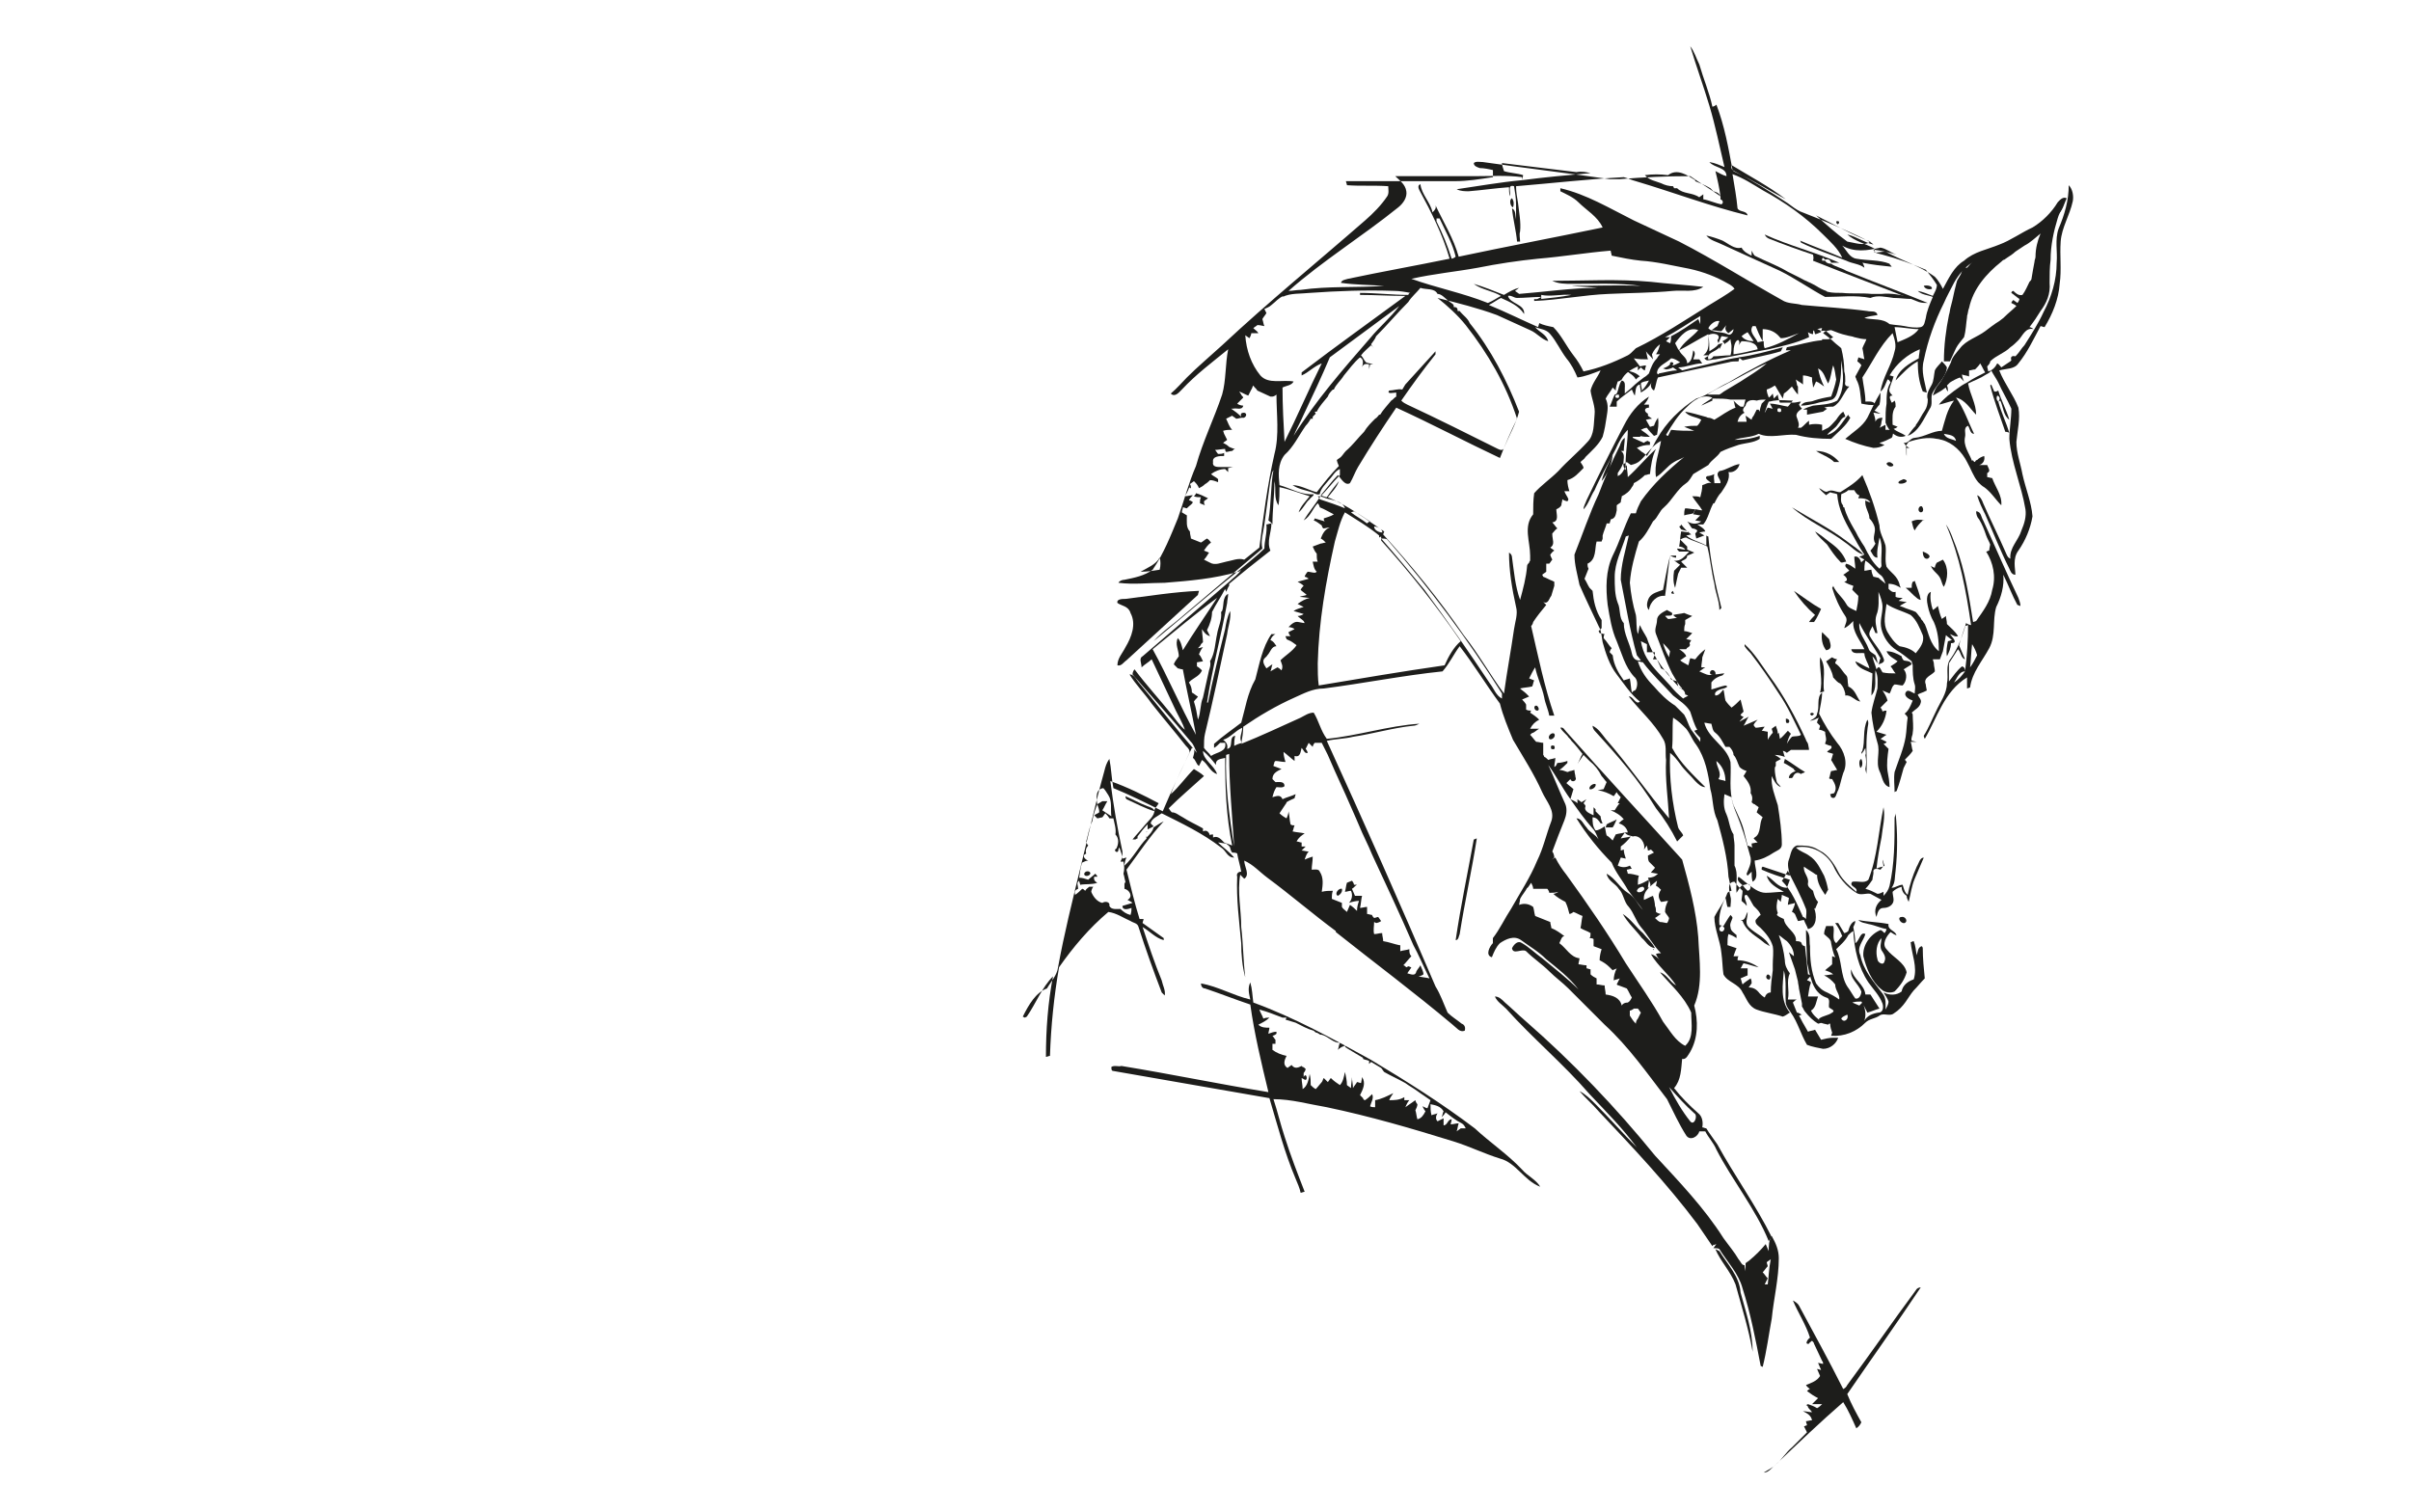<?xml version="1.0" encoding="utf-8"?>
<!-- Generator: Adobe Illustrator 26.0.3, SVG Export Plug-In . SVG Version: 6.00 Build 0)  -->
<svg version="1.1" id="Слой_1" xmlns="http://www.w3.org/2000/svg" xmlns:xlink="http://www.w3.org/1999/xlink" x="0px" y="0px"
	 viewBox="0 0 239.5 150.2" style="enable-background:new 0 0 239.5 150.2;" xml:space="preserve">
<style type="text/css">
	.st0{fill:#1D1D1B;}
</style>
<g>
	<path class="st0" d="M101.6,101l0.2,0.1l0.2-0.1c0.9-1.3,1.5-2.9,2.6-4c-0.5,2.6-0.7,5.3-0.7,8c0.1,0,0.3-0.1,0.4-0.1
		c0.1-3,0.4-5.9,0.9-8.8c1.4-2,3-3.9,4.9-5.5c0.8,0.1,1.5,0.6,2.2,0.9c0.3,0.2,0.7,0.2,0.8,0.6c0.7,2.2,1.5,4.4,2.3,6.5
		c0.1,0.1,0.2,0.2,0.3,0.3c0.1-0.5-0.2-1-0.3-1.5c-0.7-1.7-1.3-3.5-1.9-5.3c0.7,0.4,1.3,1.1,2.1,1.3l0-0.2c-0.7-0.5-1.4-1-2.1-1.5
		c0-0.1,0.1-0.3,0.1-0.4c-0.1,0-0.3,0-0.4,0c-0.5-1.6-0.9-3.3-1.3-4.9c1.2-1.6,2.3-3.3,3.7-4.8c-0.4,0.2-0.7,0.4-1,0.6
		c-0.1,0.4-0.4,0.7-0.7,1l-0.1-0.2l0.1,0.3c-0.8,0.8-1.3,1.9-2.2,2.7c0-0.3,0.1-0.6,0.2-0.8c-0.1,0-0.3,0.1-0.4,0.1
		c0-0.2,0-0.4,0-0.7c-0.5-2.3-0.9-4.6-1.2-7c1.7,0.6,3.3,1.4,4.8,2.2c-0.1,0.2-0.3,0.4-0.4,0.6c0,0.7-0.6,1.1-1,1.6
		c-0.4,0.5-0.8,0.9-1.2,1.4l0.3,0c0,0,0.1-0.1,0.2-0.1c0,0,0-0.1,0-0.2c0.3-0.4,0.6-0.8,1-1.2c0,0.1,0,0.3,0,0.5
		c0.2-0.1,0.4-0.2,0.6-0.3c-0.1-0.1-0.2-0.2-0.3-0.3c0.1-0.5,0.7-0.7,1.1-1c2,1,4.1,2,5.9,3.4c0.5,0.3,0.6,1,1.3,1
		c-0.5-0.6-1.1-1-1.6-1.5c0.2,0,0.6,0.1,0.8,0.1c0.1,0.1,0.3,0.2,0.4,0.4c0,0.1,0.1,0.4,0.2,0.5c0.1,0,0.4,0,0.5,0.1
		c0.1,0.6,0.3,1.2,0.4,1.8c-0.3,0-0.5,0.2-0.4,0.5c-0.1,2.2,0.2,4.4,0.4,6.6c0,1.1,0.1,2.3,0.4,3.4c-0.2-1.7-0.2-3.3-0.4-5
		c0-1.7-0.4-3.5-0.1-5.2c0.1,0.1,0.3,0.3,0.4,0.4c0.6-0.4,0-1.2,0-1.8c0.9,0.4,1.5,1.1,2.3,1.7c2.3,1.7,4.5,3.6,6.8,5.3l0,0.1
		c3.9,3.1,7.8,6,11.6,9.2c0.4,0.3,0.7,0.8,1.2,0.6c0.1-0.3,0-0.6-0.3-0.7c-0.5-0.4-1-0.7-1.4-1.1c-0.4-0.9-0.7-1.8-1.2-2.6
		c-3.5-8.2-7.1-16.3-10.8-24.4c0.9-0.2,1.8-0.2,2.6-0.4c2-0.3,4-0.9,6-1.1c0.2,0,0.4-0.1,0.6-0.2c-3.1,0.2-6.1,1.2-9.2,1.5
		c-0.6-0.8-0.8-1.8-1.3-2.6c-0.5,0-0.9,0.3-1.3,0.5c-2,0.9-3.9,1.8-5.9,2.6c0.1-0.6,0.2-1.1,0.2-1.7c1.6-1.1,3.3-2.1,5.1-2.9
		c0.9-0.4,1.8-0.9,2.9-0.9c3.9-0.5,7.9-1.3,11.8-1.7c0.7-0.8,1.1-1.7,1.7-2.5c1.4,1.8,2.6,3.8,4,5.7c0.3,1.2,0.8,2.4,1.3,3.6
		c1,1.7,2.1,3.4,2.9,5.2c0.4,0.9,1.3,1.8,0.9,2.9c-0.5,1.3-0.8,2.7-1.4,3.9c-0.7,1.7-1.7,3.2-2.6,4.8c-0.6,0.9-1.1,2-1.8,2.9
		c0,0.1,0,0.4,0,0.5c-0.3,0.3-0.8,1.2-0.1,1.4c0.2-0.5,0.4-1,0.8-1.4c0.6-0.4,1.4-0.8,2.1-0.3c0.8,0.6,1.7,1.1,2.5,1.9
		c1.1,0.9,2.3,1.8,3.2,3c-1.1-1.1-2.4-2.1-3.6-3.1c-0.7-0.5-1.3-1.1-2-1.5c-0.4-0.3-0.8,0.1-1,0.5c0.1,0.7,1,0,1.4,0.3
		c0.7,0.7,1.6,1.3,2.3,2c0.6,0.6,1.3,1.1,1.9,1.7c1.2,1.2,2.4,2.4,3.6,3.6c2.4,2.2,4.2,4.8,6.2,7.4c0.6,1.2,1.2,2.5,1.9,3.6
		c0.4,0.6,1.2,0.1,1.3-0.4c0.2,0,0.4,0,0.6,0c0.3,0.6,0.8,1.1,1.1,1.8c1.6,3.1,3.9,5.9,5.2,9.1c0.1-0.1,0.2-0.3,0.3-0.4
		c-1.6-3.2-3.7-6.1-5.4-9.2c-0.4-0.6-0.8-1.1-1.1-1.6c-0.1,0-0.3-0.1-0.4-0.1c0.1-0.5,0-1.1-0.4-1.4c-0.9-0.8-1.7-1.6-2.4-2.5
		c0.7-0.8,0.7-1.9,0.8-2.9c0.4,0.1,0.6-0.4,0.8-0.7c0.8-1.4,0.8-3.1,0.4-4.6c0.9-2.1,0.5-4.5,0.4-6.8c-0.2-2.6-0.9-5.2-1.6-7.7
		c-3.8-4.2-7.7-8.4-11.5-12.7c-0.2-0.2-0.3-0.5-0.6-0.4c0.1,0.2,0.3,0.4,0.4,0.5c0.1,0.1,0.2,0.2,0.3,0.3c0.1,0.2,0.3,0.3,0.4,0.5
		c0.4,0.4,0.7,0.8,1.1,1.3c-0.2,0.3-0.3,0.7-0.5,1c0.2-0.3,0.4-0.6,0.6-0.9c0.2,0.2,0.4,0.4,0.6,0.6c0.5,0.4,0.9,0.9,1.2,1.5
		c0.2,0.2,0.3,0.4,0.5,0.6c-0.1,0.2-0.2,0.5-0.3,0.7c-0.1,0-0.4,0.1-0.6,0.1c0.6,0.1,1.1,0.3,1.6,0.6c0.1-0.1,0.2-0.3,0.3-0.4
		c0.1,0.2,0.2,0.3,0.4,0.5c-0.1,0.2-0.2,0.4-0.3,0.6l0.2,0c-0.2,0.2-0.3,0.4-0.5,0.7c-0.1,0-0.3,0-0.4,0c0.5,0.2,1,0.5,1.3,0.9
		c-0.2,0.1-0.3,0.2-0.5,0.4c0.4,0.1,0.8,0.4,0.9,0.9l-0.3,0c-0.3,0.1-0.6,0.1-0.9,0.2c-0.1,0.2-0.2,0.4-0.3,0.6
		c-0.2-0.2-0.4-0.4-0.6-0.5c-0.1-0.3-0.1-0.6-0.2-0.9c-0.3,0.2-0.6,0.4-0.9,0.4c-0.3-0.4-0.3-0.8-0.3-1.3c0.4,0,0.6,0.3,0.8,0.6
		c0,0,0.2,0,0.2,0c-0.1-0.2-0.2-0.5-0.2-0.7c-0.2-0.2-0.3-0.3-0.5-0.5l0-0.1l0-0.1c-0.1-0.1-0.2-0.2-0.2-0.2c0,0.2,0,0.6,0,0.8
		c-0.4-0.2-1-0.4-0.8-0.9c0-0.1-0.1-0.2-0.2-0.3c0.1-0.1,0.2-0.3,0.3-0.4c-0.2,0.1-0.3,0.2-0.5,0.3c-0.1-0.1-0.3-0.2-0.4-0.3
		c0,0.1,0,0.3,0,0.4c-0.2-0.2-0.5-0.3-0.7-0.4c0.7,1,1.4,2,2.2,2.9c0.3,0.3,0.4,0.7,0.6,1.1c-0.3-0.5-0.9-0.7-1.2-1.2
		c-0.3-0.3-0.5-0.9-1-0.9c1,1.6,2.2,3.1,3.5,4.4c0.4,1,1.1,1.8,1.6,2.7c0.5,0.7,1,1.3,1.5,2c-0.5-0.5-0.8-1.3-1.5-1.7
		c-0.8-0.5-1.2-1.4-2.1-1.9c0.1,0.7,0.9,1,1.2,1.5c0.5,0.5,0.5,1.3,1,1.8c0.5,0.6,0.7,1.4,1.2,2c0.7,0.8,1.2,1.8,2,2.6
		c-0.1,0-0.4,0-0.5,0.1c0.1,0.2,0.2,0.4,0.4,0.6c-0.3-0.3-0.5-0.5-0.9-0.6c0.7,1.2,1.8,2,2.5,3.1c-0.6-0.3-0.9-1.1-1.6-1.3
		c1.1,1.3,2.4,2.4,3.1,4c0,1.1,0.3,2.5-0.6,3.3c-1-0.5-1.5-1.5-2.2-2.4c-1.1-2-2.4-3.8-3.7-5.8c-1.8-3-3.8-5.9-5.9-8.8
		c-0.4-0.5-0.8-1.1-1.1-1.7c-0.2,0.1-0.4,0.2-0.5,0.3c0.1-0.1,0.3-0.2,0.4-0.3c0-0.2-0.1-0.5-0.2-0.6c0.4-1.1,0.8-2.1,1.2-3.1
		c0.2-0.5,0.3-1.1,0.1-1.6c-0.6-1.3-1.1-2.6-1.7-3.9c0.8,1.1,1.4,2.3,2.2,3.4c0.1-0.3,0.2-0.7,0.3-1c-0.2-0.2-0.5-0.4-0.7-0.6
		c0.1-0.1,0.3-0.3,0.4-0.4c0.1,0.4,0.7,0.2,0.5-0.2c0-0.2-0.1-0.4-0.1-0.7c-0.1,0-0.3,0.1-0.4,0.1c-0.1,0-0.2,0.1-0.3,0.1
		c-0.3-0.1-0.5-0.2-0.8-0.2c0.3-0.2,0.5-0.4,0.8-0.7c0,0,0-0.1,0-0.2c-0.3,0.1-0.7,0.2-1,0.2c-0.1,0.2-0.1,0.3-0.3,0.4
		c0-0.3,0.1-0.6,0.1-0.9c-0.2,0.1-0.5,0.1-0.7,0.2c-0.1-0.1-0.3-0.3-0.4-0.3c0-0.1-0.1-0.2-0.1-0.2c0-0.4,0-0.8,0-1.2
		c-0.2,0-0.5-0.1-0.7-0.1c-0.2-0.2-0.4-0.5-0.6-0.7c0.1-0.1,0.2-0.2,0.3-0.2c0.2-0.1,0.4-0.3,0.6-0.4c-0.3,0-0.6,0-0.9,0
		c0.2-0.4,0.5-0.7,0.9-0.9c-0.3-0.3-0.6-0.5-0.9-0.7l0.1-0.2c-0.2,0-0.3,0-0.5-0.1c0-0.1,0-0.3,0-0.5c-0.1-0.2-0.3-0.4-0.4-0.5
		c0.2-0.1,0.5-0.2,0.7-0.3c-0.1-0.1-0.2-0.2-0.3-0.3c-0.2-0.2-0.4-0.3-0.6-0.5c0.4-0.1,0.8-0.1,1.2-0.2c0.1-0.2,0.1-0.4,0.2-0.6
		c-0.2-0.1-0.3-0.1-0.5-0.2c0.2-0.4,0.4-0.8,0.6-1.1c0.2,1,0.7,2,0.9,3c0.1,0.6,0.4,1.2,0.5,1.8c0.1,0,0.3,0,0.5,0
		c-1-2.9-1.6-5.9-2.3-8.9c0.1-0.1,0.2-0.3,0.2-0.4c0.4-0.6,0.8-1.1,1.3-1.7c-0.1-0.1-0.2-0.2-0.3-0.3c0.5,0.3,0.6-0.4,0.8-0.6
		c0.1-0.3,0.2-0.7,0.3-1c0-0.1,0-0.3,0-0.4l-0.2-0.1c-0.3-0.1-0.6-0.3-0.9-0.4l-0.1-0.2c0.1-0.1,0.3-0.2,0.4-0.3c0-0.3,0-0.6,0-0.8
		l0.3,0c0.1-0.1,0.2-0.3,0.3-0.4c-0.1-0.2-0.2-0.4-0.2-0.5c0.1-0.1,0.2-0.3,0.4-0.4c-0.1-0.1-0.3-0.2-0.4-0.3
		c0.5-0.3,0.2-0.8,0.2-1.3c0,0,0-0.1,0-0.1c0.2-0.2,0.3-0.4,0.5-0.5c-0.2-0.2-0.3-0.4-0.5-0.6c0.7-0.1,0.4-0.8,0.4-1.3
		c0.2-0.1,0.4-0.2,0.5-0.4c0-0.2,0.1-0.4,0.1-0.6c0.1,0.1,0.4,0.2,0.5,0.2c0,0,0.1-0.1,0.1-0.2c-0.1-0.3-0.3-0.5-0.4-0.8
		c0.1,0,0.4,0,0.5,0c-0.1-0.3-0.2-0.7-0.2-1.1c0.7-0.2,1.1-0.7,1.6-1.2c0-0.2-0.2-0.4-0.3-0.6c0.2-0.2,0.4-0.3,0.5-0.5
		c0.6-0.6,1.3-1.2,1.7-2c0.2-0.7,0.3-1.3,0.4-2c0.1-0.6,0.2-1.2-0.1-1.8c0.2-0.4,0.5-0.7,0.7-1.1c0.1,0.1,0.2,0.2,0.3,0.3
		c0-0.3,0.1-0.6,0.2-0.9c0.1,0,0.3-0.1,0.4-0.2c0.3-0.6,0.9-1,1.6-1.3c0,0.1,0,0.3,0,0.4c0.1-0.1,0.2-0.2,0.3-0.3
		c0.1,0.1,0.3,0.3,0.4,0.3c0-0.2,0.1-0.3,0.1-0.5c-0.2,0-0.5,0.1-0.6,0.1c-0.2-0.3-0.4-0.5-0.6-0.8c0.5,0.1,0.9,0.1,1.4,0.1
		c-0.1-0.3-0.1-0.5-0.2-0.8c0.2,0.3,0.5,0.5,0.7,0.8c0-0.1-0.1-0.4-0.1-0.5c0.2-0.4,0.4-0.7,0.8-1c-0.1,0.4-0.2,0.7-0.4,1
		c0.1,0,0.3,0,0.4,0c-0.1,0.1-0.2,0.2-0.3,0.4c-0.4,0.4-0.6,0.9-0.8,1.5c-0.1,0.1-0.3,0.3-0.5,0.4c-0.4,0.3-0.8,0.6-1.2,1
		c-0.2,0.2-0.5,0.4-0.7,0.6c0-0.1,0-0.4,0-0.5c0-0.3,0.1-0.7-0.3-0.8c-0.3,0.4-0.3,0.9-0.5,1.3c0,0-0.1,0.1-0.2,0.1
		c-0.2,0.4-0.3,0.8-0.5,1.2c0.1,0,0.4,0,0.6,0l0.1,0c0-0.1,0-0.4,0-0.5c0.4-0.4,1-0.8,1.5-1.2c0.1,0.2,0.2,0.5,0.3,0.6
		c0.1-0.4,0-1,0.5-1.1c0,0.3,0.1,0.5,0.1,0.8c0.5-0.3,0.9-0.6,1.1-1.1c-0.2,0.4-0.1,0.7,0.2,0.9c0.2-0.4,0.2-0.9,0.4-1.3
		c2.3-0.5,4.6-1,7-1.5c0.3-0.1,0.6-0.1,1-0.1c0-0.1,0.1-0.3,0.1-0.4c-0.8,0.1-1.6,0.3-2.4,0.5c-1.1,0.3-2.2,0.5-3.3,0.8
		c-0.1-0.1-0.3-0.2-0.4-0.3c0.8,0,1.6-0.4,2.4-0.4c-0.1-0.1-0.2-0.3-0.3-0.4c-0.2,0-0.5,0-0.6,0c0.1-0.3,0.3-0.6,0-0.9
		c-0.1,0.5-0.1,1.1-0.6,1.3c0-0.6-0.6-0.8-0.8-1.3l-0.1-0.1c-0.1-0.2-0.2-0.4-0.3-0.6c0.5-0.7,1.3-1.7,2.3-1.3
		c-0.6,0.7-1.5,1.2-1.9,2c1-0.5,1.9-1.1,2.9-1.6c0,0.7,0.2,1.6-0.5,2.1c0.1,0,0.4,0,0.6,0c-0.2,0.1-0.3,0.2-0.5,0.3
		c0.1,0.1,0.2,0.2,0.3,0.2c0.3,0,0.5-0.1,0.8-0.1c1.8-0.3,3.6-0.7,5.3-1c1.3-0.3,2.7-0.6,4-1.2c0-0.2-0.1-0.4-0.1-0.5
		c0.1,0.1,0.4,0.2,0.5,0.2c0-0.5,0.1-0.5,0.2,0c0.2,0,0.5-0.2,0.6-0.2l-0.1-0.2c-0.1,0-0.2-0.1-0.3-0.1c0.1,0,0.3-0.1,0.5-0.1
		l-0.1,0.3c0.5-0.2,0.8,0.3,1.2,0.6c-0.1,0.1-0.4,0.2-0.5,0.2c-0.1,0-0.4,0-0.6,0l0,0.1c-1.2,0.1-2.4,0.5-3.5,0.7l-0.1,0.3
		c0.1,0,0.3,0,0.5,0c-2.1,0.9-4.2,2-6.2,3.2l0,0c-1.1,0.5-2.1,1.3-3.2,1.6c-1.6,1-3,2.4-3.9,4c-0.2,0.3-0.3,0.6-0.5,0.9
		c-0.2,0.3-0.3,0.5-0.5,0.8c-0.2-0.2-0.3-0.3-0.5-0.4c-0.1-0.1-0.4-0.3-0.5-0.4c0.4-0.2,0.8-0.3,1.3-0.3c0-0.1,0-0.2,0-0.3
		c-0.1,0-0.2-0.1-0.2-0.1c-0.1,0-0.3,0.1-0.4,0.2c-0.4-0.2-0.7-0.3-1.1-0.5l0-0.1c0.3,0,0.5,0,0.8,0l-0.1-0.1c0.3,0.1,0.6,0.1,1,0.1
		c-0.3-0.3-0.6-0.5-0.9-0.7c0.2-0.1,0.4-0.2,0.6-0.2c0.2,0.3,0.5,0.6,0.7,0.8c0.1,0,0.2-0.1,0.3-0.1c0.1-0.6,0.2-1.1,0.1-1.7
		c-0.2,0.3-0.3,0.5-0.4,0.8c-0.1,0-0.3,0.1-0.4,0.1c-0.1-0.2-0.3-0.5-0.4-0.7c0.1,0,0.4-0.1,0.6-0.1c-0.1-0.1-0.3-0.2-0.4-0.3
		c0,0,0-0.1,0-0.2c-0.4-0.2-0.4-0.6,0.1-0.6c0-0.1,0-0.2,0-0.3c-0.2,0-0.3,0-0.5,0c0.2-0.2,0.4-0.5,0.5-0.8
		c-1.1,0.7-1.9,1.7-2.5,2.9c-1.3,2.5-2.5,4.9-3.7,7.4c-0.1,0.3-0.3,0.6-0.3,0.9c0.5-0.5,0.7-1.3,1.1-1.9c0.6-1.4,1.4-2.7,2.1-4.1
		c0.3-0.7,0.7-1.4,1.2-1.9c0,1.3-0.3,2.6-0.2,4c-0.6-0.5,0.2-1.5-0.5-1.9c0.1,0,0.2,0,0.3,0c0-0.4,0.1-0.9,0.1-1.3
		c-0.3,0.2-0.4,0.5-0.5,0.8c-0.8,1.6-1.5,3.2-2.1,4.8c-0.9,1.9-1.6,4-2.4,6c0,1,0.3,2,0.5,3c0.6,1.4,1.3,2.8,1.9,4.1
		c0.3,0.5,0.3,1.1,0.4,1.6c0.3,1.1,0.7,2.3,1.4,3.2c0.7,0.9,1.4,2,2.3,2.7c-0.4,0.4-0.7-0.6-1.1-0.5c1.1,1.4,2.5,2.6,3.4,4.2
		c0.4,0.6,0.2,1.4,0.3,2.1c-0.1,1.9,0.2,3.9,0.3,5.8c-2.2-2.6-4.1-5.4-6.3-7.9c-0.4-0.5-0.7-1-1.3-1.3c0,0.2,0.1,0.4,0.3,0.6
		c2.2,2.4,4.3,4.8,6,7.6c0.8,1,1.5,2.1,2.1,3.3c0.2-0.2,0.4-0.4,0.6-0.6c-0.1-0.3-0.4-0.5-0.5-0.8c-0.6-2.4-0.9-4.9-0.8-7.4
		c0.4,0.3,0.7,0.7,1,1.1c0.4,0.6,1,1.1,1.5,1.7c0.3,0.3,0.6,0.6,1,0.6c-1.2-1.2-2.5-2.4-3.3-3.9c0.1-1,0-2,0.1-3
		c0.5,0.3,0.9,0.7,1.3,1.1c0.4,0.5,0.6,1.1,1,1.6c0.9,1.3,1.2,2.9,1.4,4.4c0.3,1,0.2,2.1,0.7,3.1c0.5,1.8,1,3.7,1.1,5.6
		c0.1,0.5,0.2,0.9,0.3,1.4c-0.1,0-0.3,0.1-0.4,0.2c-0.3,0.9-0.9,1.6-1.3,2.4c0,1.2,0.6,2.4,0.7,3.6c0.1,0.7,0.1,1.4,0.2,2.1
		c0.4,0.8,1.5,0.9,1.9,1.8c0.4,0.6,0.6,1.4,1.4,1.7c0.8,0.3,1.7,0.4,2.6,0.7c0.3-0.1,0.5-0.3,0.7-0.4c-1-1.2-0.7-2.8-0.6-4.2
		c0.3,1.1,0.1,2.2,0.2,3.3c0.1,0.4,0.3,0.6,0.5,0.9c0.7,1,1,2.2,1.6,3.2c0.5,0.2,1.1,0.3,1.6,0.4c0.7,0,1.3-0.5,1.5-1.1
		c-0.1,0-0.4,0-0.5,0c-0.4,0-0.8,0.1-1.2,0.2c-0.2-0.3-0.4-0.7-0.6-1c-0.2,0.1-0.5,0.1-0.7,0.2c-0.1-0.2-0.3-0.5-0.4-0.7
		c-0.2-0.3-0.3-0.6-0.5-0.9c0.1,0,0.2-0.1,0.3-0.1c-0.1,0-0.3-0.2-0.5-0.2c-0.1-0.3-0.3-0.7-0.4-1c0.1-0.1,0.3-0.3,0.4-0.3
		c-0.3,0-0.6,0-0.9,0c0.2-0.9-0.2-1.8,0.2-2.6c-0.3-0.4-0.5-0.8-0.5-1.3c-0.1-0.9-0.3-1.7-0.6-2.5c0.3,0.2,0.5,0.4,0.8,0.6
		c0.4,0.4,0.7,0.9,0.7,1.5c-0.1-0.1-0.4-0.3-0.5-0.4c0.2,0.6,0.4,1.1,0.6,1.7c0.1,0.4,0.2,0.8,0.3,1.2c0,0.2,0.1,0.5,0.1,0.7
		c0.1,0.5,0.2,1,0.3,1.5c0,0.1,0,0.2,0,0.3c0.1,0.1,0.2,0.4,0.3,0.5c0.4,0.5,0.8,0.9,1.3,1.2c0.1,0,0.3-0.1,0.4-0.1
		c-0.4-0.4-0.9-0.7-1.1-1.2c0.5-0.3,0.5-0.9,0.7-1.4l-0.1,0c-0.3,0-0.6,0-0.9,0c0.1-0.5,0.1-0.9,0.3-1.4c-0.1-0.1-0.3-0.2-0.4-0.2
		c0.1-0.2,0.3-0.3,0.4-0.5c-0.1,0-0.2-0.1-0.3-0.1c-0.1-0.9-0.2-1.9-0.3-2.8c-0.1,0-0.3-0.1-0.3-0.2l-0.1-0.2
		c-0.2-0.1-0.3-0.1-0.5-0.1c0.1-0.9-1.1-1.3-1.2-2.2c-0.2-0.1-0.5-0.2-0.7-0.4l0.1-0.2c-0.2-0.5-0.1-1,0-1.4
		c0.1,0.1,0.2,0.2,0.3,0.3c0-0.2,0.1-0.4,0.1-0.7c0.2,0.1,0.5,0.2,0.7,0.3c0,0.2-0.1,0.5-0.1,0.7c0.2-0.1,0.5-0.1,0.7-0.2
		c0,0.3-0.2,0.6-0.3,0.9c0.1,0,0.2,0.1,0.3,0.2c0.1,0.2,0.2,0.5,0.3,0.7c0.2,0,0.4-0.1,0.6-0.1c0.1,0.3,0.3,0.6,0.4,0.9
		c0.9-0.2,0.9-1.4,0.6-2.1l0.1,0.1c0.1-0.2,0.2-0.5,0.3-0.7c-0.3-0.3-0.4-0.7-0.5-1.1c-0.2-0.2-0.6-0.4-0.5-0.8
		c0.1-0.6-0.5-1-0.4-1.6c0.4,0.3,0.8,0.5,1.2,0.8c0,0,0,0,0.1,0c0,0.8,0.4,1.4,0.8,2c0.1-0.1,0.2-0.4,0.3-0.5
		c-0.1-0.5-0.2-0.9-0.4-1.4c-0.4-0.7-0.7-1.5-1.5-2c-0.4-0.3-0.9-0.4-1.3-0.8c1.5-0.3,3,0.5,3.7,1.8c0.5,1.1,1.3,2.1,2.3,2.7
		c0.4,0.3,1,0,1.4,0.1c0.4,0.2,0.7,0.4,1.1,0.6c-0.5,0.4-0.8,1-0.5,1.7c0.1-0.4,0.2-0.9,0.7-0.9c0.5,0,1-0.3,1-0.8
		c0-0.2-0.1-0.6-0.1-0.8c0.2-0.2,0.5-0.4,0.9-0.5c0,0.4,0.2,0.7,0.5,0.9c0,0.2,0.1,0.4,0.2,0.6c0.2-0.8,0.3-1.6,0.6-2.3
		c0.3-0.7,0.6-1.4,0.9-2.1c-0.4,0-0.5,0.6-0.7,0.9c-0.4,0.9-0.7,1.8-0.9,2.8c-0.3-0.2-0.4-0.7-0.5-1c-0.4,0-0.7,0.3-1.1,0.3
		c0.4-0.5,0.3-1.1,0.4-1.7c0.2-1.9,0.2-3.8,0-5.7c0,0.2-0.1,0.3-0.1,0.5c0,2.3,0,4.5-0.5,6.7c-0.1,0.4-0.3,0.7-0.6,1
		c0-0.1,0-0.3,0-0.4c-0.2,0.1-0.4,0.2-0.6,0.2c-0.4-0.2-0.8-0.4-1.2-0.5c0.3-0.3,0.5-0.6,0.7-0.9c0-0.2,0.1-0.5,0.1-0.7
		c-0.1-0.5,0.4-0.4,0.7-0.3c0.1-0.1,0.2-0.3,0.4-0.4c-0.1-0.2-0.1-0.4-0.2-0.6c0,0.2,0.1,0.5,0.1,0.7c-0.2,0-0.5,0.1-0.7,0.2
		c0.1-1,0.3-2.1,0.5-3.1c0.1-1,0.4-2,0.2-3c-0.5,2.4-0.6,4.9-1.5,7.2c-0.4,0.4-1,0.1-1.6,0.2c-0.4,0.5,0.6,0.5,0.4,1
		c-0.6-0.5-1.3-1.1-1.7-1.8c-0.4-0.8-0.9-1.6-1.6-2.1c-0.2-0.1-0.5-0.3-0.7-0.4c-0.6-0.3-1.2-0.3-1.9-0.3c-0.6,0.2-0.6,0.9-0.8,1.4
		c-0.2,0.5,0,1.1,0.1,1.6c-0.9-0.3-1.8-0.6-2.7-0.9l-0.1,0.1c0,0,0,0.1,0,0.2c0.9,0.4,1.8,0.7,2.8,1c-0.1,0.3-0.2,0.5-0.3,0.8
		c-0.9,0-1.3-0.8-2-1.2c0.2,0.8,1,1.2,1.7,1.6c-0.6,0-1.2,0.1-1.8,0.1c-0.7,0-1.3-0.5-1.8-0.9c-0.2,0.1-0.4,0.1-0.6,0.2
		c-0.2,0.2-0.3,0.4-0.5,0.7c-0.1-0.9,0.2-1.9-0.2-2.7c0-0.7,0-1.3,0-2c0-0.4-0.1-0.7-0.1-1.1c-0.4-0.6-0.4-1.3-0.7-2
		c-0.3-0.6-0.3-1.3-0.2-2c0.2,0.1,0.5,0.2,0.7,0.3c0.1,0.9,0.6,1.8,0.9,2.7c0.4,1.1,0.7,2.2,1,3.3c0.1,0.6-0.2,1.1-0.4,1.6
		c0,0.1,0.1,0.2,0.1,0.2c0.1-0.1,0.3-0.3,0.4-0.4c0,0.3,0,0.7,0.1,1c0.7-0.4,0.2-1.4,0.2-2.1c0.7-0.1,1.3-0.4,1.9-0.8l0,0
		c0.3-0.2,0.8-0.3,0.8-0.8c0-1.3-0.2-2.6-0.4-3.9c-0.3-1-0.7-1.9-0.6-2.9c0.2,0.4,0.4,0.9,0.9,1.1c-0.1-0.2-0.3-0.3-0.4-0.5
		c-0.1-0.4-0.2-0.9-0.2-1.3c0-0.1,0-0.2,0.1-0.3c0-0.1,0-0.3,0-0.4c0.1-0.1,0.4-0.2,0.5-0.3c-0.1-0.1-0.4-0.3-0.6-0.4
		c0.4,0,0.7,0.1,1,0.2c-0.1-0.2-0.1-0.4-0.2-0.6c0.1,0,0.3,0.1,0.4,0.2c0.1-0.1,0.3-0.2,0.4-0.3c0.3,0,0.7,0,1,0c0.2,0,0.6,0,0.8,0
		c0-0.2-0.1-0.5-0.1-0.6l-0.1-0.2c0,0-0.1-0.1-0.1-0.2c-1-2.2-2.2-4.4-3.6-6.3c-0.8-1.1-1.5-2.3-2.5-3.2c0,0,0,0.1,0,0.2
		c0.2,0.3,0.4,0.5,0.6,0.7c1,1.3,1.9,2.6,2.8,4c0.9,1.3,1.5,2.7,2.2,4.1c-0.2,0.2-0.6,0.1-0.9,0.2c-0.2,0.2-0.4,0.5-0.5,0.7
		c0.1-0.4,0.2-0.7,0.4-1c-0.1-0.1-0.2-0.2-0.3-0.3c-0.3,0.3-0.5,0.6-0.8,0.8c0-0.2-0.1-0.5-0.1-0.6l-0.1,0.1c0-0.3-0.1-0.5-0.2-0.8
		c-0.1,0.1-0.3,0.2-0.4,0.3c0,0.1,0.1,0.3,0.1,0.4c-0.2,0.2-0.4,0.5-0.5,0.7c0-0.3,0-0.5,0-0.8c-0.1,0-0.4-0.1-0.6-0.1
		c0.1-0.1,0.2-0.3,0.3-0.4c-0.3,0-0.6,0.1-0.9,0.1c-0.1-0.1-0.2-0.2-0.2-0.3c0.1-0.2,0.3-0.4,0.4-0.5c-0.5,0.2-0.9,0.4-1.4,0.6
		c0.2-0.3,0.3-0.6,0.5-0.9c-0.3,0.2-0.6,0.3-0.9,0.5c0.1-0.2,0.3-0.3,0.4-0.5c-0.1,0-0.3-0.1-0.3-0.2c0.1-0.1,0.2-0.2,0.3-0.3
		c-0.1-0.4-0.2-0.8-0.3-1.2c-0.3,0.3-0.6,0.6-0.9,0.8c-0.2-0.2-0.4-0.4-0.6-0.7c-0.1-0.4-0.1-0.7-0.2-1.1c-0.2,0.2-0.4,0.6-0.8,0.6
		c-0.2-0.4,0.4-0.6,0.8-0.7c0.1,0,0.3-0.1,0.4-0.2l-0.2-0.1c-0.5,0.1-1,0.3-1.4,0.4c0-0.2,0-0.5,0-0.7c0.3-0.4,0.7-0.6,1.1-0.7
		l0.2-0.2c-0.3,0-0.6,0.1-0.9,0.1c0.1-0.3-0.3-0.6-0.5-0.3c-0.1,0.2,0,0.4,0.3,0.3c-0.5,0.2-0.9-0.1-1.4-0.3
		c0.2-0.1,0.4-0.3,0.6-0.4c-0.1,0-0.3,0-0.4,0c0-0.3,0.1-0.7,0.1-1c0.1-0.3,0.2-0.5,0.3-0.8c-0.4,0.3-0.7,0.6-1,1
		c-0.2,0-0.3-0.1-0.5-0.1c-0.1,0.2-0.1,0.5-0.2,0.7c-0.3-0.2-0.6-0.3-0.8-0.5c0.2-0.1,0.4-0.3,0.6-0.4c-0.1-0.3-0.4-0.5-0.7-0.7
		c0.2,0,0.4,0,0.7,0c0.2-0.3,0.3-0.6,0.5-0.9c-0.1,0-0.4-0.1-0.5-0.1c0.2-0.2,0.4-0.4,0.6-0.6c-0.3-0.1-0.6-0.2-0.8-0.2
		c0-0.2,0-0.5,0.1-0.7c0-0.1,0-0.3,0-0.4c0.2-0.1,0.5-0.3,0.7-0.4c-0.3-0.1-0.6-0.2-0.8-0.3c-0.4,0.1-0.7,0.1-1.1,0.2
		c0.1,0.1,0.3,0.3,0.4,0.3c-0.3,0-0.6,0.1-0.9,0.1c-0.1-0.1-0.2-0.2-0.3-0.3c0.3-0.1,0.8,0.1,0.7-0.3c-0.1-0.1-0.4-0.2-0.5-0.3
		c-0.4,0.2-1,0.5-1,1c0,0.5-0.3,0.9-0.1,1.4c0.5,1.3,1,2.7,1.6,3.9l0,0c0.3,0.5,0.6,1.1,1,1.5c0,0-0.1,0-0.2,0
		c-1.4-1.5-2.7-3.1-3.3-5c-0.2-0.4-0.5-0.8-0.7-1.3c-0.1,0.3-0.1,0.6-0.2,0.9c-0.2-0.6-0.1-1.3-0.2-1.9c-0.3-1-0.5-2.1-0.6-3.2
		c0.1-1.4,0.5-2.8,0.9-4.1c0.6-0.5,1-1.3,1.4-2c0.5-0.4,0.6-1,1.1-1.4c0.8-0.7,1.3-1.8,2.2-2.4c0.3-0.2,0.5-0.6,0.7-0.9
		c0.5-0.3,1-0.6,1.5-0.9c0.3-0.5,0.9-0.8,1.2-1.3c0.6-0.3,1.2-0.5,1.8-0.7c0.7-0.2,1.5-0.2,2.1-0.6l0-0.3c-0.8,0.3-1.7,0.4-2.5,0.4
		c0.8-0.3,1.6-0.2,2.4-0.6c1.1,0.5,2.5,0,3.7,0.1c1.1,0.3,2.3,0.4,3.5,0.4c0.7-0.7,1.5-1.3,1.9-2.1c-0.1-0.1-0.2-0.2-0.2-0.3
		c-0.6,0.7-1.1,1.8-2.1,2c0.3-0.4,0.8-0.6,1.1-1.1c0.2-0.2,0.3-0.6,0.7-0.7c0-0.1-0.1-0.3-0.2-0.5c-0.3,0.2-0.5,0.5-0.7,0.8
		c-0.3,0.3-0.5,0.6-0.8,0.8c-0.2,0.1-0.4,0.2-0.6,0.3c0-0.1,0-0.4,0-0.6c-0.4-0.1-0.9-0.1-1.3,0c0-0.1,0-0.3,0-0.4
		c-0.3,0.2-0.5,0.5-0.8,0.7c-0.1,0-0.2,0-0.3,0c0.2-0.3,0-0.7-0.1-1c-0.2-0.4,0.2-0.7,0.5-0.9c-0.1-0.1-0.2-0.2-0.3-0.4l0.2-0.3
		c-0.2,0-0.5,0.1-0.7,0.1c-0.1,0-0.2,0-0.2,0c-0.2,0-0.5,0-0.7,0c-0.1,0-0.3,0-0.5,0c-0.1-0.3-0.2-0.6-0.2-0.8
		c-0.1,0.1-0.3,0.3-0.4,0.4c0-0.1-0.1-0.4-0.1-0.5c-0.1,0.1-0.2,0.3-0.4,0.4c-0.1-0.3-0.2-0.5-0.2-0.8c0.3-0.1,0.5-0.2,0.8-0.4
		c0.1,0.1,0.2,0.3,0.2,0.3c0.2,0.3,0.4,0.7,0.6,1c0-0.1,0.1-0.4,0.1-0.5c0.3-0.2,0.5-0.4,0.8-0.7c0.2,0.3,0.4,0.6,0.6,0.8
		c0-0.3,0-0.6,0-0.8c0,0-0.1-0.1-0.1-0.2c0-0.1-0.1-0.4-0.1-0.5c0.2,0.2,0.5,0.3,0.7,0.5c0-0.3,0-0.6,0-0.9c0.3,0,0.6,0.1,0.9,0.2
		c0,0,0,0.2,0,0.2c0,0.3,0.1,0.5,0.1,0.8c0.1-0.1,0.2-0.4,0.3-0.6c0.3,0.1,0.5,0.3,0.8,0.5c-0.3-0.6-0.5-1.2-0.6-1.8
		c0.6,0.3,0.7,1,1,1.5c0.3-0.6,0.3-1.2,0.5-1.8c0.2,0.5,0.2,0.9,0.3,1.4c-0.1,0.6-0.3,1.1-0.5,1.7c-0.6,0.1-1.1,0.2-1.7,0.4
		c-0.4,0.2-1,0-1.3,0.5c0.5,0,0.9-0.1,1.4-0.2c0.6-0.2,1.1-0.2,1.7-0.4c0.4-0.2,0.5-0.7,0.6-1.1c0.3-0.9,0.3-1.9,0.3-2.8
		c0.2,1.3,0.4,2.8-0.4,4c-0.7,0.4-1.6,0.4-2.4,0.5c-0.3,0.1-0.7,0.2-1,0.4c0.1,0,0.3,0,0.4,0c0,0.1,0,0.4,0,0.5
		c0.5-0.1,1.1-0.2,1.6-0.3c0.1-0.1,0.3-0.2,0.4-0.3c-0.1,0-0.2-0.1-0.3-0.1c0.3-0.1,0.6-0.1,0.9-0.1c0.8-0.4,1-1.4,1.6-2
		c-0.3,0-0.5-0.1-0.4-0.5c0-0.3,0-0.7-0.1-1c0-0.8-0.1-1.5-0.3-2.3c-0.2-0.2-0.5-0.4-0.7-0.6c-0.3-0.3-0.7-0.6-1.1-0.9
		c0,0,0.1-0.1,0.1-0.1c0.2-0.1,0.5-0.2,0.7-0.2c0.5,0.2,1,0.4,1.5,0.5c0.3,0.1,0.6,0.1,0.8,0.2c0.4,0.1,0.8,0.2,1.2,0.2
		c-0.1,0.3-0.3,0.6-0.4,0.9c0.1,0.4,0.1,0.7,0.2,1.1c-0.2-0.1-0.4-0.1-0.6-0.2c0,0.1-0.1,0.3-0.1,0.4c0.1,0.1,0.3,0.2,0.4,0.4
		c-0.2,0.4-0.4,0.7-0.6,1.1c0,0.1,0.1,0.2,0.1,0.3c0.4,0.7,0.4,1.6,0.5,2.4c0.5,0.1,1,0.2,1.4,0.1c-0.2-0.4-0.7-0.3-1-0.3
		c0-0.8-0.2-1.6-0.3-2.4c1-1.5,1.7-3.1,3-4.4c0.2,0.6,0.4,1.2,0.2,1.8c-0.3,1.4-1.2,2.6-1.4,4c0.4-0.3,0.5-0.8,0.7-1.2
		c0.1,0,0.2,0.1,0.3,0.3c-0.4,0.6-0.4,1.4-0.4,2.1c-0.1,0.6-0.1,1.2-0.1,1.8l0,0.1c0.3,0.8,1.1,1.7,2,1.3c-0.4-0.3-0.9-0.4-1.2-0.7
		c0.1,0,0.3-0.1,0.4-0.2c-0.2-0.1-0.3-0.1-0.5-0.2c0-0.6-0.1-1.3,0.3-1.8c0-0.2,0-0.4-0.1-0.6c-0.1,0.1-0.2,0.2-0.3,0.2
		c-0.1-0.3-0.4-0.7,0.1-0.7c-0.2-0.2-0.4-0.4-0.3-0.7c0.1-0.4,0.3-0.8,0.4-1.2c-0.1,0-0.3-0.1-0.4-0.1c0.7-1.2,1.8-2.1,3-2.6
		c0,0.3-0.1,0.6-0.1,0.9c-0.9,0.5-2,1.1-2.3,2.2c0.7-0.7,1.3-1.4,2.2-1.9c0,1,0.1,2,0.5,3c0.1,0,0.3,0.1,0.4,0.1
		c-0.2-1.1-0.6-2.1-0.3-3.2c0.4-2,1.1-3.9,2-5.7c0.3-0.7,0.7-1.4,1-2c0.5-0.9,1.2-1.7,2.1-2.2c0.6-0.3,1.3-0.5,1.9-0.8
		c1.1-0.4,2-1,3.1-1.5c1.1-0.6,2.1-1.3,3.1-2.2c0.6-0.4,0.7-1.1,1-1.7c-0.4-0.2-0.7,0.2-0.9,0.4c-0.6,1-1.5,1.9-2.5,2.5
		c-1.1,0.5-2.2,1.3-3.3,1.7c-1.2,0.5-2.5,0.7-3.5,1.6c-1,0.6-1.5,1.7-2.1,2.8c-0.2-0.4-0.5-0.9-0.8-1.2c-1.5-1.1-3.3-1.6-4.9-2.5
		c-0.4,0-0.7,0.1-1.1,0.1c0-0.1,0-0.3,0-0.4c-0.9-0.5-1.9-0.7-2.7-1.4c0.9,0.2,1.7,0.8,2.6,1c-0.2-0.2-0.4-0.3-0.6-0.4
		c-2.2-1.1-4.4-2-6.7-2.9c-0.4-0.2-0.8-0.5-1.2-0.8c-1.8-1.2-3.6-2.3-5.5-3.3c-0.4-2.2-0.8-4.4-1.6-6.5c-0.1,0.1-0.3,0.2-0.4,0.2
		c-0.3-1.4-0.9-2.8-1.3-4.2c-0.3-0.6-0.5-1.3-0.9-1.8c0.6,2,1.3,3.9,1.9,5.9c0.6,2,1,4,1.5,6.1c-0.5-0.2-0.9-0.4-1.5-0.5
		c0.5,0.6,1.7,0.5,1.7,1.4c-0.4-0.1-0.7-0.3-1.1-0.5c0.2,0.8,0.4,1.7,0.5,2.5c-1-0.7-2-1.3-3-2c-2.3,0-4.6,0.1-7,0.3
		c-0.3,0-0.7,0-1,0c-4.2-0.6-8.4-1.1-12.6-1.7c-0.3,0-0.7-0.1-0.9,0.1c0,0.3,0.3,0.4,0.6,0.5c0.4,0,0.9,0.1,1.3,0.2
		c0,0.2,0,0.5,0,0.7c-1.3,0.2-2.5,0.4-3.8,0.4c-3.6,0-7.2,0-10.8,0c0,0.1,0.1,0.3,0.1,0.4c1.3,0.1,2.7,0,4.1,0.1
		c0,0.3,0.1,0.7-0.1,1c-0.6,0.9-1.4,1.7-2.2,2.4c-4.7,4.1-9.6,8.1-14.2,12.4c-1.2,1.1-2.4,2.1-3.5,3.2c-0.5,0.5-1,1.1-1.6,1.6
		c0.4,0.4,0.8-0.1,1.1-0.4c1.4-1.5,3-2.7,4.6-4c-0.3,1.5-0.2,3.1-0.6,4.5c-0.8,2.4-1.9,4.6-2.6,7.1c-0.7,1.6-1.2,3.5-1.8,5.2
		c-0.7,1.7-1.4,3.5-2.5,5.1c-0.8,0.6-1.8,0.8-2.8,1c-0.2,0-0.5,0.1-0.6,0.3c1.5,0.2,3.1,0,4.6,0c2.5-0.2,4.9-0.4,7.3-1.1
		c0.1,0,0.2-0.1,0.3-0.2c-0.3,0.5-0.8,0.8-1.2,1.2c-2.9,2.5-5.7,4.9-8.6,7.4c-0.4,0.2-0.1,0.7-0.1,1.1c0.3-0.3,0.7-0.5,1-0.8
		c0.8,1.7,1.6,3.4,2.4,5.1c0.3,0.6,0.7,1.3,0.9,1.9c-0.5-0.4-0.9-1-1.3-1.5c-1.2-1.5-2.5-2.9-3.7-4.5c-0.1,0.1-0.2,0.3-0.2,0.5
		c1.9,2.2,3.9,4.4,5.8,6.7c0.3,0.3,0.4,0.7,0.6,1.1c-2-2.3-3.8-4.6-5.7-6.9c-0.3-0.3-0.5-0.9-1-0.9c0.6,1,1.5,1.9,2.2,2.9
		c1.1,1.4,2.3,2.8,3.4,4.2c0.2,0.2,0.5,0.5,0.3,0.8c-0.9,1.9-1.8,3.8-2.6,5.7c-1.6-0.8-3.2-1.6-4.9-2.3c-0.2-1-0.2-1.9-0.4-2.9
		c-0.3,0.4-0.4,0.8-0.5,1.2c-0.9,3.2-1.6,6.5-2.4,9.7c-0.8,3.3-1.6,6.5-2.2,9.8c-0.1,0.8-0.7,1.4-1.1,2.1
		C102.9,98.6,102.2,99.8,101.6,101z M115.2,56.6c-0.6,0.1-1.2,0.2-1.9,0.2c0.7-0.4,1.5-0.7,1.9-1.4
		C115.3,55.7,115.3,56.2,115.2,56.6z M177.6,40.4c-0.6-0.1-1.2-0.3-1.8-0.3c0.1,0.1,0.2,0.4,0.3,0.5c-0.1,0-0.4-0.1-0.5-0.1
		c-0.1,0.1-0.2,0.4-0.3,0.5c0-0.1,0.1-0.2,0.1-0.3c0.1-0.3,0.2-0.6,0.3-0.8c0.2,0,0.4-0.1,0.6-0.1c0.6-0.1,1.2,0,1.8,0
		C177.9,40,177.8,40.2,177.6,40.4z M176.9,40.6c0.1,0.3,0,0.4-0.3,0.3C176.5,40.6,176.6,40.5,176.9,40.6z M172.6,41.9
		c0.1-0.4,0.3-0.7,0.7-0.9c-0.3-0.2-0.1-0.5,0.1-0.7c0.1-0.6,0.7-0.6,1.1-0.5c0.3-0.1,0.6-0.1,0.9-0.1c-0.1,0.1-0.3,0.3-0.4,0.4
		c-0.1,0.3-0.2,0.6-0.2,0.8l-0.1-0.2l-0.2,0c-0.1,0.2-0.2,0.4-0.3,0.6c-0.1,0.1-0.2,0.3-0.2,0.4c-0.2-0.1-0.4-0.3-0.6-0.4
		c0,0.1,0.1,0.4,0.1,0.6C173.2,41.9,172.9,41.9,172.6,41.9z M162.6,65.1c0.1,0.1,0.3,0.4,0.4,0.5c-0.5,0.1-0.8-0.2-0.9-0.7
		c-0.2-1-0.8-1.9-0.8-3c-0.5-0.5-0.3-1.4-0.6-2c-0.3-0.8-0.3-1.7-0.3-2.6c0-1.4,0.7-2.7,1.1-4l0.3-0.1c-0.3,1.4-0.8,2.9-0.8,4.4
		C161.5,60.1,161.9,62.6,162.6,65.1z M167.4,69c0.1,0,0.2,0.1,0.3,0.1c-0.1,0.1-0.4,0.2-0.5,0.3c-0.5-0.4-0.9-0.8-1.3-1.3
		c-0.8-0.9-1.7-1.7-2.3-2.7c-0.3-0.5-0.5-1.1-0.6-1.7c0.2,0.1,0.4,0.2,0.6,0.3c0,0.3,0,0.6,0,0.8c0.3,0,0.5,0,0.8,0
		c0,0.2-0.1,0.5-0.2,0.7c0.1,0,0.3,0,0.4,0c0.1,0.3,0.3,0.6,0.4,0.9c0.5,0.2,0.8,0.6,1,1.1c0.2,0.1,0.4,0.1,0.6,0.2
		c0,0.2,0.1,0.3,0.1,0.5C166.9,68.4,167.4,68.5,167.4,69z M165.2,63.9c0.2,0.2,0.5,0.5,0.7,0.8c0,0.1-0.1,0.4-0.1,0.6
		C165.5,64.8,165.3,64.3,165.2,63.9z M171.9,75.7c-0.4-1.6-2.2-2.3-2.6-3.9c0.2,0,0.5,0.1,0.7,0.1c0.1,0.3,0.1,0.7,0.4,0.9
		c0.5,0.4,0.7,0.9,1,1.4c0.1,0,0.3,0,0.4,0c0.2,0.2,0.4,0.5,0.4,0.8c0.3,0.3,0.4,0.8,0.6,1.2c0.2,0.2,0.4,0.3,0.7,0.4
		c-0.1,0.2-0.2,0.3-0.3,0.5c0.4,0.5,0.8,1,0.7,1.7c0.2,0.3,0.2,0.6,0.1,0.9c0.1,0.1,0.2,0.2,0.3,0.2c0.1,0.1,0.3,0.2,0.4,0.3
		c-0.1,0.2-0.1,0.3-0.2,0.5c0.2,0.2,0.4,0.3,0.6,0.5c-0.4,0.6-0.1,1.6-0.8,2l-0.1,0.1c0.1,0.1,0.3,0.3,0.4,0.4
		c-0.2,0-0.5,0.1-0.6,0.1c0,0.1,0,0.3,0.1,0.4c-0.2-0.1-0.3-0.1-0.5-0.2c-0.1-0.4-0.2-0.8-0.3-1.2c-0.2-1-0.7-1.9-1.1-2.8
		C171.7,78.5,172,77.1,171.9,75.7z M170.5,75.6c0.6,0.5,0.9,1.2,0.9,2c-0.2-0.1-0.5-0.1-0.7-0.2C171.1,76.8,170.5,76.2,170.5,75.6z
		 M173.6,88.5c-0.1-0.1-0.2-0.2-0.3-0.3c-0.2-0.4-0.9-0.6-0.6-1.1c0.3,0.2,0.6,0.5,0.9,0.7C174,87.9,174,88.4,173.6,88.5z M177,87.5
		c0.3-0.3,0.4-0.7,0.6-1c0.6,1.2,1.3,2.5,1.8,3.8c0.1,0.3,0,0.7,0,1c-0.1-0.1-0.2-0.2-0.3-0.2C178.5,89.8,178,88.5,177,87.5z
		 M170.8,92.2c0.2-0.3,0.3-0.3,0.5,0c0,0.3-0.3,0.5-0.5,0.2L170.8,92.2z M171.4,89.2c0.1,0.3,0.1,0.6,0.2,0.9c0.1,0,0.3,0,0.3,0
		c0-0.3,0.1-0.7,0-1c-0.1-0.5-0.4-1.5,0.4-1.5c0.2,0.3,0.5,0.6,0.8,0.9c0,0.3-0.1,0.7-0.1,1c0.2,0.2,0.4,0.3,0.5,0.5
		c0.1-0.3-0.5-1.1,0-1.1c0.3,0.3,0.5,0.8,0.7,1.1c0.1,0.1,0.1,0.1,0.2,0.2c0.2,0.2,0.4,0.4,0.5,0.7c-0.2,0.1-0.3,0.3-0.5,0.5
		c-0.1,0.4,0.3,0.6,0.5,0.8c0.5,0.5,1,1.1,1.2,1.8c0.1,0.6,0,1.2,0,1.8c0,0.1,0,0.5,0,0.6c-0.1,0.7-0.2,1.5-0.2,2.2
		c-0.3,0-0.5,0.2-0.6,0.5c-0.2-0.1-0.4-0.3-0.5-0.4c-0.3-0.4-0.6-0.6-1.1-0.6c0.1-0.1,0.2-0.3,0.3-0.4c0-0.2,0-0.3-0.1-0.5
		c-0.3,0.2-0.6,0.4-0.8,0.6c-0.1-0.2-0.1-0.4-0.2-0.6c0.2-0.1,0.5-0.2,0.7-0.3c0-0.2,0-0.4,0-0.7c-0.2,0-0.5,0-0.7,0
		c0.1-0.1,0.2-0.4,0.3-0.5c0.5,0.1,1,0.3,1.5,0.4c-0.6-0.4-1.3-0.7-2.1-0.7c0-0.1,0-0.3,0.1-0.4c-0.1,0-0.3,0-0.5,0
		c0.1-0.3,0.2-0.6,0.3-0.8c-0.3-0.1-0.6-0.2-0.9-0.3c0-0.4,0-0.8,0.1-1.1c0.3,0.1,0.5,0.2,0.8,0.4c0-0.1,0-0.2,0-0.3
		c-0.2-0.2-0.6-0.4-0.6-0.8c-0.1-0.3,0.1-0.6,0.2-0.9c0-0.1-0.1-0.2-0.2-0.3c-0.3,0.4-0.5,0.8-0.7,1.1c-0.1,0-0.3-0.1-0.4-0.1
		C170.7,90.9,171,90,171.4,89.2z M164.3,68.2c-0.7-0.7-1.3-1.5-1.6-2.5c0.1,0,0.4,0.1,0.5,0.1c0.9,1.2,2,2.2,3,3.3
		c0.6,0.5,1.3,0.9,1.7,1.6c0.2,0.6,0.4,1.3,0.7,1.8l-0.3,0.1c0.2,0.3,0.4,0.5,0.6,0.7c0,0.1,0,0.3,0,0.4c-0.3-0.4-0.6-0.8-0.9-1.2
		c-0.3-0.5-0.4-1-0.7-1.5c-0.3-0.3-0.6-0.6-0.9-0.9C165.6,69.6,164.9,68.9,164.3,68.2z M160.2,45.2c-0.1,0.9-0.5,1.9-1.1,2.6
		C159.3,46.9,159.8,46,160.2,45.2z M165,43.8c-0.2,1.2-0.7,2.3-0.5,3.6c0.7-0.4,1.1-1.1,1.8-1.5c0.3-0.2,0.7-0.3,1-0.5
		c-1.6,1.3-3.1,2.7-4.3,4.4c-0.2,0.4-0.4,0.8-0.5,1.2c-0.1,0-0.3,0-0.5,0c-0.7,1.4-1.1,2.8-1.8,4.2c-0.7,1.5-0.7,3.2-0.5,4.9
		c0.2,1.2,0.4,2.5,0.9,3.6c0.5,1.2,0.8,2.5,1.7,3.5c0.4,0.3,0.4,0.9,0.2,1.3l-0.1,0.1c-0.1,0-0.2,0.1-0.3,0.2
		c-0.1-0.5-0.1-0.9-0.2-1.4c-0.2,0.1-0.4,0.1-0.6,0.2c-0.5-0.7-1-1.5-1.1-2.5c-0.1-0.1-0.2-0.2-0.3-0.3c0-0.1,0.1-0.3,0.2-0.4
		c-0.3-0.3-0.5-0.7-0.8-1c0-0.1,0-0.3,0.1-0.4c-0.1,0-0.4-0.1-0.5-0.1l-0.1-0.2c0.1-0.1,0.2-0.2,0.3-0.3c0-0.1,0-0.3,0-0.4
		c0-0.1,0-0.3,0-0.4c-0.6-0.9-0.8-1.9-0.9-2.9c-0.1-0.1-0.2-0.2-0.3-0.3c-0.2-0.3-0.3-0.6-0.5-0.9c0.1-0.3,0.3-0.7,0.4-1
		c-0.1-0.2-0.1-0.3-0.1-0.5c0.9-0.4,0.7-1.5,0.9-2.2c0.2,0,0.3,0,0.5,0c0-0.1,0.1-0.2,0.1-0.3c0-0.1,0-0.2,0-0.3
		c0.1-0.4,0.3-0.8,0.4-1.2c0.1,0,0.2,0,0.3,0c0-0.1,0.1-0.3,0.1-0.4c0.5-0.1,0.5-0.5,0.6-0.9c0-0.1,0-0.4,0-0.5
		c0.1-0.1,0.3-0.2,0.4-0.3c0-0.2,0.1-0.4,0.1-0.6c0.4-0.2,0.8-0.5,1-0.9c0.1-0.1,0.2-0.3,0.2-0.4c0.4-0.2,0.8-0.5,1.1-0.8
		c0.2,0,0.3-0.1,0.5-0.1c0.1-0.8,0.2-1.7,0.6-2.5c-1,0.9-1.8,1.9-2.8,2.8c0-0.4-0.1-0.8-0.1-1.2c-0.3,0.4-0.4,0.9-0.9,1.1
		c0-0.1,0-0.2,0-0.3c0.2-0.3,0.4-0.6,0.5-0.9c0.1,0,0.3-0.1,0.4-0.2c0.1,0.1,0.3,0.2,0.4,0.3c0.4-0.1,0.7-0.2,1-0.5
		C163.7,45,164.2,44.2,165,43.8z M170.1,39.5c-0.3,0.3-0.8,0.5-1.1,0.8c0.4-0.2,0.7-0.3,1.1-0.5l0-0.2l0.3,0c0.5,0,1,0,1.5,0.1
		c0,0,0.1,0,0.2,0c0.4,0,0.9,0,1.3,0c-0.1,0.2-0.1,0.5-0.2,0.7l-0.3,0c-0.3-0.2-0.5-0.4-0.7-0.6c0.1,0.2,0.1,0.5,0.2,0.7
		c-0.8,0.3-1.4,0.8-2.1,1.2c-0.2-0.1-0.4-0.2-0.6-0.2c-0.1,0-0.2-0.1-0.3-0.1c-0.7-0.2-1.4-0.4-2-0.5c0.3,0.5,1.1,0.5,1.6,0.8
		c-0.1,0.2-0.2,0.4-0.4,0.6c-0.4,0-0.8,0-1.3,0.1c0.3,0.1,0.7,0.3,1,0.4c-0.8,0-1.5,0-2.3-0.1c-0.1,0.2-0.2,0.4-0.3,0.6
		c-0.1,0-0.2-0.1-0.2-0.1c0.6-1,1.2-2,2.1-2.8C168.2,39.8,169.1,39.1,170.1,39.5z M175.5,36.1c-0.8,0.7-1.7,1.2-2.6,1.8
		c-0.5,0.3-1,0.6-1.5,0.9c-0.2,0.1-0.4,0.3-0.6,0.4c-0.4,0-0.8,0-1.2,0c0.6-0.4,1.2-0.7,1.8-1C172.8,37.5,174.1,36.7,175.5,36.1z
		 M160.8,39.2c0.1,0.3,0,0.4-0.3,0.3C160.4,39.3,160.5,39.2,160.8,39.2z M164.5,88c0.2,0.1,0.3,0.2,0.5,0.4c-0.3,0.4-0.3,0.8,0,1.2
		c0.2,0,0.5-0.1,0.7-0.1c-0.2,0.4-0.3,0.7-0.3,1.1c0.1,0.2,0.3,0.4,0.4,0.6c0,0.1-0.1,0.4-0.2,0.5c-0.2,0-0.4-0.1-0.7-0.1
		c-0.2-0.1-0.3-0.2-0.5-0.4c0.2-0.1,0.4-0.3,0.6-0.4c-0.1,0-0.4-0.1-0.5-0.2c0-0.2,0-0.4-0.1-0.6c0-0.3-0.1-0.7-0.2-1
		c-0.3,0.1-0.6,0.3-0.9,0.4c-0.1-0.9,0.7-1.4,1.3-1.9C164.6,87.6,164.5,87.9,164.5,88z M162.6,88.5c0.1-0.3,0.4-0.4,0.6-0.4
		C163.7,88.4,162.7,88.9,162.6,88.5z M162.2,83.1L162.2,83.1c0.7-0.2,1.3,0.7,1.1,1.3c0.1-0.1,0.2-0.3,0.3-0.4
		c0,0.1,0.1,0.4,0.1,0.5c0.1,0,0.3-0.1,0.3-0.1c0.1,0.1,0.2,0.2,0.3,0.3c-0.2,0.1-0.4,0.2-0.6,0.3c0,0.2,0,0.4,0.1,0.6
		c0.2,0.2,0.4,0.4,0.6,0.6c-0.1,0.2-0.3,0.3-0.4,0.5c0.2,0,0.5,0.1,0.7,0.1c-0.3,0.3-0.6,0.4-1,0.4c0.1,0.3,0.5,0.9,0,1
		c0-0.3,0.1-0.5,0.1-0.8c-0.4,0.2-0.7,0.4-1.1,0.5c0-0.3,0-0.6,0.1-0.9c-0.4-0.1-0.7-0.2-1.1-0.2c0-0.1-0.1-0.3-0.1-0.4
		c0.1,0,0.4-0.1,0.5-0.1c-0.1-0.1-0.1-0.2-0.2-0.3c-0.4,0.2-0.8,0.2-1.2,0c0.1-0.3,0.2-0.5,0.3-0.8c0.1,0,0.4,0.1,0.5,0.1
		c-0.1-0.3-0.2-0.6-0.2-0.9l0,0l-0.3,0.1c0-0.1,0-0.3,0-0.4c0.4-0.3,0.7-0.6,1-1c-0.3,0.1-0.6,0.1-1,0.2c0.1-0.2,0.3-0.4,0.4-0.6
		C161.6,83,161.9,83,162.2,83.1z M165.8,108c0.8,0.9,1.6,1.8,2.5,2.6c0.4,0.2,0,1.3-0.4,0.8C167.1,110.4,166.4,109.2,165.8,108z
		 M161.9,100.9c0-0.1,0-0.4,0-0.5c0.1,0,0.3-0.1,0.4-0.2c0.1,0,0.3,0,0.4,0c0.1,0.1,0.2,0.3,0.3,0.4c-0.1,0.2-0.2,0.4-0.3,0.6
		c-0.1,0.1-0.2,0.3-0.2,0.5C162.2,101.4,162.1,101.2,161.9,100.9z M152.1,87.7c0.1,0.2,0.2,0.4,0.2,0.6c0.5,0,0.9,0,1.4,0
		c0.1,0.1,0.2,0.3,0.2,0.4c0.3,0,0.6,0,0.9-0.1c-0.1,0.1-0.4,0.2-0.5,0.2c0.3,0.3,0.8,0.6,1.2,0.8c0.2,0.4,0.3,0.8,0.4,1.2
		c0.1,0,0.3-0.1,0.4-0.2c0.3,0.1,0.6,0.3,0.9,0.4c-0.1,0.4-0.1,0.8-0.2,1.2c0.3,0.2,0.7,0.3,1,0.5c0,0.2,0,0.4-0.1,0.5
		c0.1,0,0.3,0,0.4,0.1l0,0.1c0,0.2,0,0.4,0,0.6c0.3,0.1,0.5,0.2,0.8,0.3c-0.1,0.3-0.2,0.7-0.2,1.1c0.4,0.2,0.7,0.4,1,0.7
		c0.1,0.1,0.2,0.2,0.3,0.3c0.1-0.1,0.3-0.1,0.4-0.2c-0.2,0.4-0.3,0.8-0.3,1.2c0.2-0.1,0.4-0.1,0.6-0.2c-0.1,0.2-0.2,0.4-0.3,0.6
		c0,0,0.1,0.1,0.2,0.1c0.3,0.1,0.5,0.2,0.8,0.3c0.2,0.3,0.3,0.6,0.5,0.9c-0.1,0.2-0.2,0.4-0.4,0.5c-0.3,0-0.5,0.1-0.6,0.3
		c-0.2-0.8-0.9-1-1.6-1.1c0-0.3-0.1-0.6-0.1-0.9c-0.3,0-0.5-0.1-0.8-0.1c0-0.2,0-0.3,0-0.5l0-0.1c-0.2-0.1-0.4-0.2-0.6-0.4
		c0-0.2,0-0.3,0-0.5c-0.1,0-0.3-0.1-0.4-0.1c0-0.1,0-0.2,0-0.3c-0.3,0-0.6-0.1-0.8-0.1c0-0.2,0.1-0.4,0.1-0.6c-0.9-0.1-1.3-1-2-1.5
		c0.1-0.2,0.2-0.5,0.3-0.6c0,0,0.1-0.1,0.2-0.1c-0.4-0.3-0.8-0.6-1.3-0.8c0-0.2-0.1-0.4-0.1-0.6c-0.5-0.2-1-0.4-1.5-0.6
		c-0.1-0.3-0.1-0.6-0.2-0.9c-0.4-0.3-0.9-0.4-1.4-0.2c0-0.1,0.1-0.4,0.1-0.6c0.2-0.4,0.5-0.7,0.7-1.1
		C151.7,88.3,151.9,88,152.1,87.7z M114.5,64.5c2.1-1.7,4.2-3.5,6.4-5.1c-1.1,1.7-2.3,3.4-3.4,5.2c-0.1-0.4-0.2-0.9-0.5-1.2
		c-0.3,0.6,0.1,1.2,0.1,1.8c-0.2,0.3-0.4,0.5-0.5,0.8c0.1,0.1,0.3,0.3,0.4,0.4c0.1,0,0.3,0.1,0.5,0.1c0.4,2.2,0.9,4.3,1.3,6.5
		C117.2,70.1,116,67.2,114.5,64.5z M118.3,48.5c0-0.1,0-0.3-0.1-0.4c0.1-0.1,0.3-0.2,0.4-0.3c0.2,0.2,0.4,0.4,0.5,0.7
		c0.2-0.1,0.4-0.2,0.6-0.4c0.2-0.1,0.4-0.3,0.5-0.4c0.3,0,0.5,0.1,0.8,0.2c0-0.1,0-0.2,0-0.3c-0.2-0.2-0.5-0.3-0.7-0.5
		c0.4-0.3,0.9-0.5,1.4-0.5c0.1,0.1,0.2,0.2,0.3,0.3c0-0.1,0-0.3,0-0.4c0.1,0,0.4-0.1,0.5-0.1c-0.1,0-0.2,0-0.2,0c-0.3,0-0.7,0-1,0
		c-0.4,0-0.9,0-0.8-0.5c-0.1-0.6,0.7-0.6,1.1-0.6c0-0.1,0-0.2,0-0.3c-0.2,0.1-0.4,0.1-0.6,0.1c-0.1-0.1-0.2-0.3-0.3-0.4
		c0.3,0,0.7-0.1,1-0.1c0,0.1,0,0.2,0.1,0.3c0.2,0,0.4-0.1,0.6-0.1c0.1-0.1,0.2-0.2,0.3-0.2c-0.1,0-0.4-0.1-0.6-0.2
		c-0.2-0.2-0.4-0.3-0.6-0.4c0.1-0.1,0.3-0.2,0.4-0.3c-0.1-0.2-0.2-0.4-0.3-0.6l-0.1-0.3c0.3-0.1,0.6-0.1,0.9-0.1
		c-0.3-0.3-0.4-0.7-0.6-1.1c0.2-0.1,0.4-0.2,0.6-0.3c0.1,0.1,0.3,0.2,0.4,0.3c0.2,0,0.4-0.1,0.6-0.1c0.3,0.1,0.6-0.4,0.2-0.5
		c-0.3,0-0.4,0.1-0.3,0.4c-0.3-0.3-0.7-0.6-1-0.8l0.2,0c0.3-0.1,0.9,0.2,1-0.3c-0.2,0-0.5-0.1-0.6-0.2c0.2-0.2,0.4-0.4,0.6-0.6
		c0-0.1-0.2-0.2-0.2-0.3l-0.2-0.3c0.3,0.1,0.6,0.3,0.9,0.4c0.1-0.2,0.2-0.4,0.3-0.6c0.1-0.1,0.1-0.3,0.2-0.4
		c0.1,0.2,0.3,0.3,0.4,0.5c0.4,0.2,0.9,0.4,1.3,0.6l0.2,0c0.1,0,0.3-0.1,0.4-0.2c0,2,0.3,4-0.2,5.9c-0.7,3.1-1.1,6.2-1.5,9.3
		c-0.5,0.4-1,0.8-1.5,1.2c-0.6-0.2-1.2,0.1-1.8,0.2c-0.5,0.1-1.1,0.4-1.6,0.1c-0.2-0.1-0.4-0.2-0.6-0.3c0.2-0.2,0.3-0.4,0.5-0.7
		c-0.2-0.1-0.3-0.1-0.5-0.2c0.2-0.3,0.4-0.6,0.7-0.8c-0.1-0.1-0.2-0.3-0.4-0.4c-0.2,0.1-0.4,0.3-0.6,0.4c-0.3-0.1-0.7-0.3-1-0.4
		c0-0.2-0.1-0.4-0.1-0.7c-0.4-0.4-0.3-1-0.3-1.6c-0.2-0.1-0.3-0.2-0.5-0.3c0-0.2,0.1-0.3,0.1-0.5c0.1,0,0.3,0.1,0.4,0.1l0.1-0.1
		c0.2-0.2,0.4-0.3,0.5-0.5c-0.1-0.1-0.3-0.2-0.4-0.2c0.1-0.2,0.3-0.4,0.4-0.5c-0.3,0-0.5,0.1-0.8,0.1c0.2-0.3,0.4-0.7,0.5-1.1
		C118.1,48.5,118.2,48.5,118.3,48.5z M127.4,29.5c0.8-0.4,1.8-0.3,2.7-0.4c2.8-0.2,5.6-0.3,8.4-0.2c0.5,0,1.1,0.1,1.6,0.2
		c-0.1,0-0.2,0.1-0.2,0.2c-1.6,0-3.2-0.2-4.8-0.2c0,0.1,0,0.2,0,0.2c1.5,0,3,0.1,4.5,0.1c-3.4,2.5-6.9,5-10.3,7.6c0,0.1,0,0.3,0,0.3
		c0.7-0.3,1.2-0.9,2-1.2c-1.3,2.6-2.4,5.2-3.7,7.8c-0.1-1.8-0.2-3.6-0.2-5.4c0.4-0.2,0.9-0.2,1.1-0.6c-1.1-0.2-2.5,0.3-3.3-0.6
		c-0.9-1.1-1.4-2.5-1.5-4c0.1,0.1,0.3,0.2,0.4,0.3c0.1-0.1,0.2-0.4,0.2-0.5c0.2,0,0.5,0,0.7,0c-0.1-0.2-0.3-0.3-0.5-0.5
		c0.1-0.1,0.3-0.2,0.4-0.3l0.1,0c0.2,0,0.5,0.1,0.6,0.1c-0.1-0.2-0.1-0.4-0.2-0.7c0.1-0.2,0.3-0.4,0.4-0.6c0,0-0.1-0.2-0.1-0.2
		l-0.1-0.2c0.2-0.1,0.5-0.2,0.7-0.4c0.4-0.3,0.7-0.7,1.2-0.9L127.4,29.5z M129.5,41.2c0.9-1.9,1.8-3.8,2.6-5.7
		c2.3-1.7,4.6-3.4,6.9-5.1c-0.9,1.2-2,2.1-2.9,3.2c-2.7,3.1-5.4,6.2-7.6,9.7C128.8,42.6,129.2,41.9,129.5,41.2z M158,17.2
		c-2.3,0.2-4.5,0.4-6.8,0.7c0-0.1,0.1-0.4,0.1-0.5c-0.6-0.2-1.3-0.2-1.9-0.4c-0.1-0.3-0.2-0.6-0.2-0.8c2.5,0.3,5,0.6,7.4,0.9
		C157.1,17,157.6,17.1,158,17.2z M171,20.3c-0.6-0.1-1.2-0.4-1.8-0.5c0-0.2,0-0.3,0-0.5c-0.1,0.1-0.3,0.2-0.4,0.3
		c-0.7-0.5-1.6-0.3-2.2-0.9c-0.1,0-0.2,0-0.3,0l-0.1-0.2c-0.4,0-0.8-0.1-1.2-0.3c-0.5-0.2-1.2-0.3-1.6-0.8c0.8-0.1,1.5-0.1,2.3,0
		c0.9-0.7,1.9,0,2.7,0.5c0,0,0,0.1,0,0.1c0.5,0.2,1,0.4,1.5,0.7c0.1,0.1,0.2,0.2,0.3,0.3c0.4,0.1,0.8,0.3,0.7,0.8
		C171.2,19.9,171.2,20.2,171,20.3z M177.4,19.8c-1.7-0.9-3.3-1.9-5-2.7c-0.3-0.1-0.5-0.4-0.4-0.7C173.8,17.5,175.7,18.5,177.4,19.8z
		 M182.4,22C183,21.8,182.5,22.7,182.4,22L182.4,22z M185.8,24c-0.6,0.5-1.6,0.1-2.3,0c-1.1-0.8-2.1-1.7-3.1-2.6
		C182.2,22.3,183.9,23.3,185.8,24z M188.2,32.5c0.8,0,1.6,0.2,2.4,0.2c-0.5,0.7-1.4,1-2.1,1.3C188.4,33.5,188.3,33,188.2,32.5z
		 M179,30.3c-0.7-0.2-1.4-0.1-2-0.5c-3.4-1.9-6.7-4-10.2-5.8c-1.5-0.7-3-1.4-4.5-2.1c-2.4-1.2-4.7-2.6-7.3-3.2l0,0.3
		c0.6,0.3,1.3,0.6,1.8,1.1c0.8,0.8,1.9,1.4,2.4,2.5c-4.8,1-9.6,1.9-14.3,2.9c-0.5-1.8-1.5-3.4-2.3-5.1c0.1,0.3-0.1,0.5-0.3,0.7
		c-0.2-1-1.1-1.8-1.2-2.8c-0.3,0.1-0.2,0.4-0.1,0.6c1.2,2.2,2.3,4.4,3,6.8c-3.4,0.7-6.8,1.3-10.1,2c-0.3,0.1-0.6,0.1-0.7,0.4
		c1.4,0.2,2.9,0.2,4.3,0.3c-2.8,0.2-5.5,0-8.3,0.4c-0.4,0-0.8,0.1-1.2,0.1c3.4-3,7.3-5.4,10.9-8.3c0.5-0.4,0.9-1,0.8-1.6
		c-0.1-0.7-0.7-1.1-1.1-1.5c2.7,0,5.3,0,8,0c1.5,0,3.1-0.1,4.6,0.1l0,0.3c-2.2,0.2-4.4,0.6-6.5,0.9c0.4,0.2,0.8,0.2,1.2,0.2
		c1.3-0.1,2.6-0.3,4-0.4c0,0.3,0,0.6,0.1,0.9c0.1-0.4-0.3-1.2,0.4-1c0.1,0.6,0.2,1.2,0.2,1.8c0,0.5,0,1,0,1.5
		c-0.1-0.4,0-0.9-0.4-1.1c0.1,1.1,0.4,2.2,0.5,3.3c0.1,0,0.2,0,0.3,0c0-0.3-0.1-0.7,0-1c0.1-0.9-0.1-1.9-0.2-2.8
		c-0.1-0.6-0.2-1.1-0.2-1.7c3.6-0.3,7.1-0.7,10.7-0.9c0.4,0.1,0.8,0.3,1.2,0.4c3.7,1.1,7.4,2.5,11.1,3.4c-0.1-0.5-0.8-0.3-1-0.7
		c-0.1-1.1-0.3-2.2-0.5-3.4c1.1,0.4,2,1,3,1.6c2.2,1.2,4.2,2.6,6,4.4c0.7,0.7,1.5,1.4,1.9,2.3c-1.4-0.6-2.8-1.1-4.2-1.7
		c0,0,0.1,0.1,0.1,0.2c1.4,0.7,3,1.2,4.5,1.8c0.6,0.3,1.3,0.3,1.8,0.7c0-0.1-0.1-0.4-0.2-0.5c1,0.2,1.9,0.3,2.9,0.4
		c0-0.1-0.2-0.2-0.2-0.3c-1-0.4-2.2-0.3-3.3-0.5c-0.7-0.1-1-0.9-1.4-1.3c1.2,0.7,2.5,0.5,3.8,0.2c0.6,0.1,1,0.5,1.6,0.7
		c-0.7-0.2-1.5-0.4-2.3-0.5c0.1,0.4,0.6,0.4,0.9,0.5c1.5,0.4,2.9,0.9,4.3,1.5c0.4,0.5,0.8,1,1.1,1.5c0,0.4-0.2,0.7-0.4,1.1
		c-0.5-0.2-1-0.4-1.5-0.5c0.4,0.4,1,0.4,1.5,0.6c-0.3,0.7-0.6,1.4-0.7,2.1c-0.1,0.3-0.1,0.8-0.5,0.9c-0.5,0.1-1.1,0-1.6-0.1
		c-0.5-0.1-1-0.1-1.5-0.2c-0.7-0.6-1.6-0.4-2.5-0.6c0.4-0.2,0.8-0.2,1.3-0.3c-0.1-0.5-0.7-0.3-1-0.4C183.2,30.6,181.1,30.5,179,30.3
		z M143,21.7c0.6,1.3,1.3,2.5,1.6,3.8c-0.1,0.1-0.3,0.2-0.4,0.2c-0.4-1.3-0.9-2.5-1.5-3.7l0-0.3L143,21.7z M173.6,33
		c0.2,0.3,0.4,0.6,0.6,0.9c-0.4,0-0.9-0.1-1.2-0.5C173.1,33.3,173.4,33.1,173.6,33z M175.2,33.9c-0.2,0-0.5,0.1-0.6,0.1
		c-0.2-0.5-0.9-1-0.5-1.6c0.1,0,0.2,0,0.3,0c0.2,0.5,0.4,1,0.7,1.5c0-0.4,0-0.8,0-1.2c0.7,0,1.3,0.3,1.7,0.8l0.1,0.1
		c0.6,0,1.2-0.3,1.8-0.5c-1.1,0.6-2.2,1.2-3.4,1.5C175.2,34.4,175.2,34.2,175.2,33.9z M172.2,35.2c0-0.4,0-0.8,0.2-1.2
		c0.3-0.5,0.5,0,0.3,0.3c0.1-0.1,0.2-0.3,0.3-0.4c0.6,0,1.5,0.1,1.6,0.8C173.8,34.9,173,35.1,172.2,35.2z M171.6,33.2
		c-0.6-0.3-1.5-0.1-1.9-0.6c0.2-0.4,0.7-0.8,1.1-0.7c-0.1,0.2-0.1,0.3-0.2,0.5c-0.2,0.1-0.4,0.3-0.6,0.4c0.3,0,0.7,0.1,1,0.1
		c0.2-0.2,0.3-0.4,0.5-0.6c-0.2,0.3-0.1,0.6,0.2,0.8c0.1-0.1,0.4-0.3,0.5-0.4C172.2,33,171.9,33.4,171.6,33.2z M170.8,34.5l0,0.2
		c0.1-0.2,0.2-0.4,0.3-0.6l-0.4,0.1c-0.2,0.3-0.6,0.5-0.9,0.7c0-0.5,0-1-0.1-1.6c0.4-0.3,1.4-0.1,0.9,0.5c0,0.1,0.1,0.2,0.1,0.3
		c0.1-0.2,0.2-0.5,0.3-0.7c0.2,0,0.5,0.1,0.7,0.1c-0.1,0.1-0.4,0.3-0.6,0.4c0.1,0.1,0.2,0.2,0.2,0.3l0.1-0.1
		c0.2-0.1,0.3-0.2,0.5-0.4c0,0.2,0.1,0.5,0.1,0.7c0,0.3,0,0.6-0.1,0.9c-0.6,0-1.2,0.1-1.7,0.1c-0.1,0.2-0.3,0.3-0.5,0.3
		C169.5,35,170.4,35,170.8,34.5z M166,33.4c0,0.2,0,0.5-0.1,0.7l-0.4-0.2c0.1-0.1,0.2-0.2,0.4-0.4c-0.1,0-0.4,0-0.5,0
		c1.2-0.6,2.3-1.4,3.5-2.1c0,0.3,0,0.5,0,0.8c-0.1-0.2-0.1-0.3-0.2-0.5C167.8,32.3,167,32.9,166,33.4z M163.8,37.8
		c-0.2,0.4-0.4,0.7-0.7,1c0-0.2-0.1-0.5-0.1-0.7C163.1,37.9,163.5,37.9,163.8,37.8z M164.6,37c0.1-0.7,0.9-0.9,1.4-1.4
		c0.3,0,0.6,0.2,0.9,0.4c-0.3,0.1-0.5,0.3-0.8,0.3c0.4-0.3-0.3-0.5-0.2-0.1c-0.2,0.2-0.4,0.3-0.7,0.4l0.3,0.1c0.2,0,0.5-0.1,0.7-0.2
		c0.1,0.1,0.3,0.2,0.4,0.3c-0.6,0-1.2,0.2-1.8,0.3C164.7,37.3,164.6,37.1,164.6,37z M161.7,35.3c-1.4,0.7-2.9,1.3-4.4,1.6
		c-0.3-0.6-0.6-1.1-1-1.6c-0.7-0.9-1.2-2-2-2.8c-0.5-0.1-1-0.2-1.4-0.4c0,0.1-0.1,0.3-0.1,0.4c-1.6-0.7-3.2-1.5-4.9-2.2
		c0.4-0.2,0.8-0.5,1.2-0.7c0.9,0.4,1.8,0.8,2.3,1.6c0.1-1-1.4-1-1.6-1.8c0.3-0.1,0.6,0.2,0.9,0.2c0.8,0,1.6-0.1,2.4-0.1
		c-0.2,0.1-0.4,0.3-0.7,0.2l0,0.2c2.5-0.1,4.9-0.6,7.4-0.7c2.1-0.1,4.3-0.1,6.4-0.3c1-0.1,2.1,0.2,3-0.4c-1.7-0.2-3.5-0.3-5.2-0.5
		c-3.3-0.3-6.5-0.1-9.8-0.1c0.6,0.3,1.3,0.3,2,0.3c2.3,0,4.6-0.1,6.8,0.2c-2.3-0.1-4.6,0-6.9,0c0.9,0.1,1.7,0.1,2.6,0.2
		c-2.6,0-5.2,0.4-7.8,0.6c-0.1-0.1-0.3-0.2-0.4-0.3l0.4-0.3c-0.5,0.1-1,0.4-1.5,0.7c-1-0.4-2-0.8-3-1.1c0.8,0.6,1.9,0.7,2.7,1.2
		c-0.4,0.2-0.8,0.5-1.3,0.7c-2.5-1-5.1-1.5-7.6-2.4c2.2-0.5,4.4-0.7,6.6-1.1c2-0.4,4-0.7,6-0.9c2.4-0.2,4.8-0.6,7.2-0.8
		c0,0.1,0.1,0.4,0.1,0.5c1,0.2,1.9,0.4,2.9,0.5c1.6,0.1,3.2,0.5,4.8,0.8c1.4,0.3,2.7,0.8,3.9,1.5c0.2,0.1,0.5,0.3,0.6,0.5
		c-0.8,0.6-1.7,1.1-2.5,1.6c-2.4,1.5-4.8,3.1-7.3,4.3C162.1,35,161.9,35.2,161.7,35.3z M156.1,29.3c-1,0.2-2,0.3-3,0.4
		c0-0.1,0-0.3,0-0.4C154.1,29.5,155.1,29.2,156.1,29.3z M149.4,68.9c-1.4-1.9-2.5-3.9-4-5.8c-2.4-3.5-5.1-6.8-8-10
		c0-0.1,0.1-0.2,0.1-0.3c-1.8-1.2-3.6-2.6-5.6-3.4c0.4-0.5,0.9-1,1.1-1.6c-0.4,0.5-0.8,1-1.2,1.6c-0.1,0-0.4-0.1-0.6-0.2
		c0.6-0.7,1.1-1.4,1.7-2c0.3,0.3,0.7,1.1,1.2,0.8c0.3-0.5,0.5-1.1,0.8-1.6c1.2-2,2.5-4,3.8-5.9c3.5,1.6,6.9,3.4,10.3,5
		c0.5-1.3,1.1-2.7,1.7-3.9c-1.1-3.4-2.9-6.5-5.1-9.3c-0.8-1-1.8-1.9-2.8-2.7c2,0.5,4,1,5.9,1.7c1.1,0.5,2.2,1,3.3,1.5
		c0.7,0.3,1.1,0.9,1.8,1.1c-0.2-0.7-0.9-0.9-1.3-1.4c0.5,0.2,1.1,0.2,1.5,0.7c0.6,0.7,1,1.6,1.6,2.4c0.5,0.6,0.8,1.2,1.1,1.9
		c0.8-0.1,1.5-0.4,2.3-0.7c-0.3,0.7-0.8,1.2-1,2c0.1,0.8,0.5,1.6,0.4,2.4c-0.1,0.9,0,2-0.7,2.7c-0.9,1-2,1.9-2.9,2.9
		c-0.8,0.8-1.7,1.4-2.4,2.2c-0.1,0.7-0.1,1.4-0.1,2.1c-1,1.2-0.3,2.7-0.3,4.1c0,0.1,0,0.3,0,0.5c0,0-0.1,0.1-0.1,0.2
		c-0.1,0.1-0.2,0.2-0.2,0.3c-0.1,1.2-0.4,2.3-0.7,3.4c-0.5-1.4-0.6-2.8-0.8-4.2c0-0.2-0.1-0.4-0.3-0.5c0,1.8,0.3,3.6,0.7,5.4
		c0.2,0.7-0.1,1.5-0.2,2.2C150.1,64.6,149.7,66.7,149.4,68.9z M131.1,49.6c0-0.1-0.1-0.2-0.2-0.3c0.3,0,0.6,0.1,0.8,0.2
		c0.7,0.2,1.7,0.3,1.9,1C132.9,50.2,132,49.9,131.1,49.6z M135.8,52c-0.5-0.4-1.1-0.7-1.6-1.1l0.3-0.1c0.6,0.3,1.1,0.7,1.6,1
		l-0.2,0.1L135.8,52z M137.3,52.9c-0.3,0-0.8-0.2-0.8-0.6C136.8,52.3,137.4,52.6,137.3,52.9z M141.5,58.6c-1.4-1.7-2.8-3.4-4.3-5.1
		c0.2,0,0.5,0,0.6,0.1c4.2,4.8,8,9.9,11.4,15.3c0,0.1,0,0.4,0,0.5c-0.6-0.3-0.8-1-1.2-1.5C146,64.9,143.8,61.7,141.5,58.6z
		 M130.9,65.9c0.1-4.1,0.8-8.1,1.7-12.1c0.3-1,0.5-2,1-2.9c1.1,0.7,2.3,1.4,3.4,2.3l0,0.2l0.2-0.1c0,0.1,0,0.3,0,0.4
		c2.8,3.1,5.5,6.5,7.9,10c-0.7,0.6-1.2,1.5-1.6,2.4c-4.2,0.6-8.3,1.3-12.5,2C130.9,67.4,130.9,66.6,130.9,65.9z M123.3,71.8
		c-0.9,0.7-1.8,1.3-2.7,2.1c0,0.1,0,0.3,0,0.4c0.2-0.1,0.4-0.3,0.6-0.5c0.1,0,0.4,0,0.5,0c0.2,0.9-0.8,0.9-1.4,1.3
		c-0.2-0.3-0.5-0.5-0.7-0.8c0-0.5,0-1,0.1-1.4c0.8-3.3,1.5-6.6,2.2-9.9c0.1-0.8,0.4-1.5,0.3-2.3c-0.3,0.6-0.4,1.2-0.5,1.8
		c-0.6,2.4-1.2,4.9-1.7,7.3l-0.1,0c0.5-3.3,1.4-6.6,2-9.9c0-0.2,0.1-0.6,0.1-0.9c-0.6,0.3-0.4,1.2-0.6,1.7l-0.1,0.1
		c0.1,0.8-0.3,1.5-0.4,2.2c-0.2,0.9-0.2,1.9-0.7,2.7c0.1,0.3,0,0.6-0.1,0.9c-0.2,0.9-0.4,1.8-0.6,2.7l0,0c-0.3,0.7-0.2,1.5-0.5,2.2
		c-0.1-0.6-0.2-1.2-0.4-1.8c0.1-0.2,0.3-0.3,0.4-0.5c-0.2-0.1-0.4-0.3-0.6-0.4c0-0.4-0.1-0.7-0.3-1c0,0,0.1-0.1,0.2-0.2
		c0.4-0.3,0.9-0.5,1.1-1c-0.1-0.1-0.3-0.3-0.5-0.4c0-0.1,0-0.2,0-0.4c0.1,0,0.5-0.1,0.6-0.1c-0.1-0.2-0.2-0.5-0.4-0.7
		c0.1-0.2,0.2-0.5,0.4-0.7c-0.1,0-0.4,0.1-0.5,0.1c0.1-0.1,0.3-0.3,0.3-0.4c0.1-0.1,0.2-0.2,0.2-0.2c0-0.4-0.1-0.9-0.1-1.3
		c0.2,0.3,0.4,0.6,0.8,0.7c-0.1-0.2-0.2-0.4-0.3-0.6c0.3-0.6,0.5-1.2,0.5-1.8c0.4-0.8,0.9-1.5,1.3-2.3c0,0.1,0.1,0.2,0.1,0.3
		c0.1-0.2,0.2-0.5,0.3-0.6l0-0.2c1.3-1.1,2.7-2.2,4.1-3.3c-0.4-0.9,0.1-1.8,0.1-2.7c-0.1,0-0.4,0.1-0.5,0.1c0.1,0.8-0.2,1.6-0.2,2.4
		c-0.7,0.7-1.5,1.3-2.2,1.9c-3,2.4-5.9,4.9-8.8,7.3c0.9-1,2-1.7,3-2.6c2.6-2.2,5.2-4.4,7.8-6.6c-0.2-0.8,0.1-1.6,0.2-2.4
		c0.2-1.5,0.4-2.9,0.6-4.4c0.1-0.3,0.1-0.7,0.3-1c-0.3,1.6-0.2,3.3-0.5,5c0.1,0.1,0.3,0.2,0.4,0.4c0-1.4,0.2-2.9,0.2-4.3
		c0.2,0.8-0.1,1.7,0.4,2.4c0.1-0.6,0.1-1.2,0.1-1.8c1,0.2,2,0.6,3,0.9c-0.4,0.5-0.9,1-1.1,1.6c0.5-0.4,0.7-1,1.1-1.3
		c0.1-0.2,0.4-0.3,0.4-0.5c-1.2,0.1-2.3-0.6-3.4-0.9c-0.1-1-0.2-2.1,0.5-3c0.9-0.8,1.4-1.9,2.1-2.9c0.2-0.2,0.4-0.5,0.5-0.7l0.2,0
		l0-0.2c0.1-0.1,0.2-0.2,0.3-0.3l-0.1-0.2l0.2,0c0.3-0.6,0.7-1,1.1-1.5c0.1-0.3,0.3-0.5,0.5-0.7l0.1,0c0.2-0.5,0.7-0.9,1-1.4
		c0.5-0.6,1-1.3,1.6-1.8c0.4,0.2,0.3,0.6,0.2,1c0.1-0.3,0.3-0.4,0.7-0.3c0,0.1,0,0.4,0,0.5c0-0.1,0.1-0.4,0.1-0.5l0.3,0
		c-0.2-0.1-0.5-0.1-0.7-0.2c-0.2-0.2-0.3-0.5-0.5-0.7c0.3-0.4,0.7-0.7,1-1c0.1,0.1,0.3,0.3,0.3,0.3c-0.1-0.1-0.2-0.2-0.3-0.4
		c0.2-0.3,0.4-0.5,0.5-0.8c1.1-1.1,2.1-2.3,3.2-3.4c0.3-0.5,0.8-0.9,1.2-1.4c0.6,0.2,1.4,0,1.7,0.6c0.4,0,0.7,0.4,1.1,0.7
		c0.2,0.2,0.6,0.3,0.5,0.6c0.3,0,0.4,0.1,0.4,0.4l0.2,0c0.3,0.4,0.8,0.7,1,1.2c2.1,2.6,3.7,5.7,4.9,8.8c-0.3,1.2-1,2.4-1.5,3.6
		c-0.1,0.3-0.4,0.2-0.6,0.1c-3-1.5-6-3-9-4.4c-0.2-0.1-0.4-0.2-0.6-0.4c1.1-1.6,2.2-3.1,3.4-4.6c0-0.1,0-0.3,0-0.3
		c-1,1.1-2,2.2-3,3.3v0c-0.1,0.2-0.2,0.3-0.3,0.5c-0.4-0.1-0.9,0.1-1.3,0.1c-0.3,0.4,0.5,0.2,0.7,0.2c0,0.1,0,0.3,0,0.4
		c-0.2,0.1-0.3,0.3-0.5,0.4c-0.4,0.5-0.8,0.9-1.1,1.4l-0.1,0c-0.1,0.1-0.2,0.3-0.4,0.4c-0.4,0.4-0.8,0.8-1.1,1.3
		c-0.6,0.6-1.1,1.3-1.8,1.9c-0.2,0.2-0.3,0.4-0.5,0.6c-0.1,0.1-0.3,0.2-0.4,0.3c0,0.1,0.1,0.4,0.2,0.6c-0.8,0.8-1.5,1.7-2.2,2.6
		c-0.8-0.2-1.6-0.7-2.4-0.7c0.6,0.4,1.3,0.5,1.9,0.7c0.3,0.1,0.5,0.3,0.8,0.2c0.1-0.6,0.6-1,0.9-1.4c0.4-0.4,0.6-0.9,1.1-1.1
		c0,0.1,0,0.4,0,0.6c-0.7,0.7-1.3,1.5-2,2.2c-0.5,0.8-1.1,1.5-1.6,2.3c0.7-0.4,0.9-1.2,1.4-1.7c0.1,0.1,0.2,0.3,0.2,0.4
		c0.5,0.2,1,0.5,1.4,0.7c-0.3,0.2-0.7,0.3-1,0.4c0,0.1,0,0.2,0.1,0.3c-0.3-0.1-0.7-0.2-1-0.3c0,0.1-0.1,0.2-0.1,0.2
		c0.3,0.1,0.5,0.3,0.8,0.5c0,0.1,0.1,0.3,0.2,0.3c0.1,0,0.4-0.1,0.6-0.1c-0.5,0.2-0.7,0.6-0.9,1.1c0.2,0.1,0.3,0.2,0.5,0.4
		c-0.1,0-0.4,0.1-0.5,0.1c-0.3,0.1-0.5,0.2-0.8,0.3c0.1,0.2,0.2,0.5,0.4,0.7c0,0.3,0,0.6,0.1,0.8c-0.1,0-0.4,0-0.5,0
		c0.1,0.4,0.1,0.7,0.4,1c0,0-0.1,0.1-0.2,0.1c-0.2,0-0.5-0.1-0.7-0.1c-0.1,0.1-0.3,0.4-0.3,0.5c0.1,0,0.3,0.1,0.4,0.2
		c-0.4,0.1-0.7,0.2-1.1,0.3c0.2,0.1,0.4,0.2,0.6,0.4c-0.1,0.1-0.2,0.2-0.3,0.4c0.2,0.2,0.4,0.3,0.6,0.5c-0.2,0.1-0.5,0.1-0.7,0.2
		c0.3,0,0.7,0.1,1,0.1c-0.4,0.1-0.8,0.3-1.2,0.6c0.2,0.1,0.4,0.2,0.6,0.3c-0.3,0.1-0.7,0.2-1,0.4c0.3,0.1,0.7,0.2,1,0.3
		c-0.1,0.1-0.4,0.2-0.6,0.2c0.2,0.2,0.4,0.3,0.6,0.5l0.1,0.2c-0.2,0-0.5-0.1-0.6-0.1c-0.4-0.1-0.7,0.2-1,0.5c0.2,0,0.5,0.1,0.6,0.2
		c-0.2,0.1-0.4,0.2-0.6,0.3c0,0.1,0.1,0.3,0.2,0.4c-0.1,0-0.4,0-0.5,0c0,0.1,0.1,0.2,0.1,0.3l0.2,0.1c0.3,0.1,0.5,0.3,0.8,0.5
		c-0.4,0.6-1.1,1-1.6,1.5c0.1,0.3,0.3,0.6,0.1,1c-0.1-0.1-0.2-0.2-0.4-0.3c-0.2,0.1-0.5,0.3-0.7,0.4c0.1-0.2,0.1-0.4,0.2-0.7
		c-0.2,0.1-0.4,0.3-0.6,0.4c-0.1-0.2-0.3-0.4-0.3-0.7c0-0.3,0.3-0.4,0.4-0.6c0.3-0.3,0.4-0.9,0.9-0.9c-0.2-0.3-0.3-0.5-0.6-0.6
		c0.1-0.3,0.3-0.5,0.5-0.6c-0.1,0-0.3,0-0.4,0c-0.9,1.3-1.2,3-1.6,4.5C123.9,68.9,123.7,70.4,123.3,71.8z M142,97.2
		c-0.4-0.1-0.7-0.1-1.1-0.2c0.1,0,0.4-0.1,0.5-0.2c0-0.3-0.2-0.6-0.3-0.9c-0.1,0.2-0.3,0.4-0.4,0.6c-0.1,0.5-0.5,0.3-0.9,0.2
		c0.1-0.2,0.3-0.4,0.4-0.6c-0.1,0-0.2-0.1-0.3-0.1l-0.2,0.1c-0.1-0.1-0.2-0.2-0.3-0.2c0.3-0.3,0.5-0.6,0.8-0.9
		c-0.2-0.2-0.2-0.4-0.2-0.7c-0.3,0.1-0.6,0.1-0.9,0.2c0-0.2,0-0.4,0-0.6l-0.1,0c-0.5-0.1-1-0.3-1.6-0.4c0-0.3-0.1-0.5-0.1-0.8
		c-0.3,0-0.5,0.1-0.8,0.1c-0.1-0.4,0-0.8,0-1.2l0.2,0.1c0.1,0,0.4-0.1,0.5-0.2c-0.1-0.1-0.2-0.3-0.3-0.4c-0.1,0-0.3,0.1-0.4,0.1
		c-0.1-0.1-0.2-0.2-0.2-0.3c-0.1,0-0.4-0.1-0.5-0.1c0-0.2,0-0.4,0-0.7c-0.2,0-0.5,0.1-0.7,0.1c0.1-0.4,0.1-0.8,0.2-1.2
		c-0.2,0-0.5,0-0.7,0c-0.1-0.2-0.2-0.5-0.3-0.7c0.2-0.1,0.3-0.3,0.5-0.4c-0.1,0-0.3,0-0.3,0c0-0.1-0.1-0.3-0.2-0.4
		c-0.2,0.1-0.3,0.1-0.5,0.2c-0.1,0.3-0.1,0.6-0.2,0.9c0.2,0,0.4-0.1,0.6-0.1c0.2,0.4,0.1,0.9-0.2,1.2c0.3-0.1,0.7-0.2,1-0.2
		c-0.1,0.3-0.2,0.6-0.2,1c-0.2-0.2-0.4-0.4-0.7-0.6c-0.1,0.2-0.2,0.5-0.3,0.7c-0.2-0.2-0.4-0.3-0.5-0.5c0-0.1,0-0.3,0-0.4
		c-0.3-0.1-0.7-0.3-1-0.4c0-0.3,0-0.5,0.1-0.8c-0.4,0-0.7,0-1.1,0.1c0.1-0.7,0.2-1.4-0.2-2c-0.1-0.3-0.5-0.2-0.8-0.2
		c0-0.4,0.1-0.8,0.1-1.3c-0.3,0.1-0.6,0.2-0.8,0.3c0.1-0.3,0.2-0.6,0.4-0.8c-0.2,0-0.5-0.1-0.7-0.1c0.1-0.1,0.3-0.3,0.4-0.4
		c-0.1,0-0.3,0-0.4,0c0-0.1,0-0.3,0-0.4c-0.2,0-0.3-0.1-0.5-0.1c0.2-0.4,0.5-0.6,0.8-0.8c-0.4-0.1-0.8-0.1-1.2-0.2
		c0.1-0.2,0.1-0.4,0.2-0.6c-0.1,0-0.3,0-0.4-0.1c-0.1-0.4-0.1-0.9-0.2-1.3c0,0.2-0.1,0.5-0.2,0.7c-0.2-0.1-0.5-0.3-0.7-0.5
		c0.2-0.3,0.4-0.6,0.6-0.9c0,0,0.1-0.1,0.1-0.2c0.3-0.2,0.6-0.3,0.8-0.4c0-0.1,0.1-0.3,0.1-0.4c-0.4,0.2-0.9,0.3-1.3,0.5
		c-0.2-0.5-0.6-0.3-1-0.2c0.1-0.4,0.2-0.7,0.4-1c0.3,0,0.6,0.1,0.8-0.1c0-0.5-0.5-0.4-0.9-0.4c-0.1-0.1-0.2-0.2-0.3-0.3
		c0-0.6,0.5-0.8,0.9-1c-0.3-0.1-0.5-0.2-0.8-0.3c0-0.1,0.1-0.3,0.1-0.4l0.1-0.1c0.3,0,0.6,0.1,1,0.1c-0.1-0.3-0.2-0.7-0.2-1
		c0.4,0.3,0.7,0.6,1.1,0.9c0-0.1,0-0.4,0-0.5c0.6,0.2,0.6-0.5,0.7-0.8c0.2,0.2,0.3,0.6,0.6,0.5c0-0.1-0.1-0.3-0.2-0.4
		c0.1-0.2,0.2-0.4,0.3-0.6c0.1,0.1,0.3,0.3,0.4,0.4c0-0.1,0.1-0.3,0.2-0.4c0.2,0,0.5,0,0.7,0c0.2,0.4,0.4,0.8,0.6,1.2
		c0.2,0.5,0.5,1.1,0.7,1.6c0.7,1.5,1.4,3.1,2.1,4.7c0.1,0.2,0.2,0.5,0.3,0.7c0.4,1,0.9,1.9,1.3,2.9c1.4,3,2.8,6,4.1,9
		C140.9,94.8,141.4,96,142,97.2z M122.6,74.1c0-0.3,0-0.6,0.1-1c-0.7,0.1-0.1,1.2-0.8,1.3c0.1-0.4-0.1-0.7-0.4-0.9
		c0.7-0.2,1.2-0.9,1.9-1.2c0,0.5-0.4,1.1,0,1.5C123,73.9,122.8,74,122.6,74.1z M121.8,75l0.3-0.1c0,3.1,0.3,6.1,0.5,9.2
		C122.1,81.1,121.7,78,121.8,75z M116.1,80.3c1.1-1.1,2.3-2.1,3.5-3.2c-0.3-0.3-0.7-0.5-1-0.7c-0.8,0.8-1.5,1.8-2.3,2.5
		c0.6-1.6,1.4-3.1,2.1-4.6c0.4,0.1,0.2,0.6,0.1,1c0.3,0.2,0.3,0.6,0.6,0.8c0.1-0.2,0.2-0.4,0.3-0.6c0.6,0.4,0.8,1.2,1.5,1.4
		c-0.3-0.9-1.4-1.4-1.4-2.3c0.5,0.4,0.9,0.9,1.3,1.4c-0.1-0.6,0.5-0.6,0.9-0.7c0,2.9,0.1,5.8,0.7,8.7c-0.3-0.1-0.5-0.2-0.8-0.3
		c-0.3-0.3-0.6-0.7-1.1-0.5l0-0.3c-0.1,0-0.3,0-0.3,0.1c-0.1-0.3-0.3-0.6-0.7-0.4l0-0.3c-0.7-0.4-1.4-0.7-2-1.1
		c-0.4-0.2-0.7-0.5-1.1-0.5C116.2,80.5,116.1,80.3,116.1,80.3z M110.4,81.1c-0.3-0.2-0.6-0.4-0.9-0.6c0.2-0.3,0.3-0.6,0.5-0.9
		c-0.2,0-0.3,0-0.5,0c-0.2,0.1-0.3,0.2-0.5,0.3c-0.1-0.6-0.2-1.5,0.6-1.6c0.2,0.2,0.3,0.4,0.5,0.7C110.5,79.6,110.3,80.4,110.4,81.1
		z M110.2,90c0.1-0.4-0.4-0.5-0.7-0.3c-0.5-0.1-0.9-0.6-1.1-1.1c0-0.1,0.1-0.4,0.2-0.5c-0.1,0-0.3,0-0.4,0c-0.1,0.1-0.3,0.2-0.4,0.4
		c-0.1-0.1-0.2-0.2-0.3-0.2c-0.2,0.2-0.4,0.4-0.7,0.6c-0.1-0.3,0-0.5,0.3-0.6c0-0.3-0.2-0.6,0.1-0.8c0,0.1,0.1,0.3,0.1,0.4
		c0.6-0.1,1.2,0,1.7-0.2c-0.2-0.1-0.4-0.3-0.3-0.6l0.3,0c0-0.1-0.1-0.2-0.2-0.3c-0.2,0.2-0.5,0.4-0.7,0.6c-0.3-0.1-0.6-0.2-0.9-0.2
		c0.1-0.5,0.1-1,0.3-1.5c0.2-0.1,0.4-0.2,0.6-0.2c-0.3-0.1-0.7-0.5-0.2-0.7c-0.1-0.3,0-0.6,0.2-0.8c-0.1-0.1-0.2-0.3-0.2-0.4
		c0.2-0.7,0.3-1.4,0.6-2c0.1-0.6,0.3-1.2,0.5-1.7c0.1,0.3,0.2,0.5,0.2,0.8c-0.1,0.1-0.4,0.2-0.5,0.3c0.1,0.1,0.2,0.2,0.3,0.3
		c0.1,0,0.4-0.1,0.5-0.1c0.1-0.1,0.2-0.3,0.3-0.4c0.1,0.1,0.3,0.3,0.4,0.5c0.1,0,0.3,0,0.4,0c0.1,0.5,0.3,1.1,0.2,1.6
		c0.4,0.4,0.3,1,0.1,1.4c-0.4,0.2,0.2,0.6,0.2,0.1c0-0.1,0.1-0.2,0.1-0.2c0.1,0.3,0.2,0.6,0.3,0.9c0,0.1-0.1,0.3-0.2,0.5l0.3,0
		c0.1,0.4,0.1,0.8,0,1.2c0.1,0.3,0.1,0.5,0.2,0.8l-0.1,0.2c0,0.2,0,0.3,0,0.5c0.5,0.1,0.9,0.8,0.3,1.1c0.2,0.1,0.4,0.2,0.5,0.3
		c-0.3,0.1-0.7,0.2-1,0.3c0,0.5,0.6,0.3,0.9,0.2c0,0.2,0,0.4-0.1,0.7c-0.4-0.1-0.7-0.3-1-0.6C110.9,90.3,110.4,90.4,110.2,90z"/>
	<path class="st0" d="M157.9,108.7c1.6,1.7,3.3,3.4,4.7,5.3c-1.4-1.4-2.7-2.9-4.1-4.3c-0.5-0.5-1-1-1.6-1.3c0.6,0.7,1.3,1.3,1.9,2
		c3.4,3.6,6.8,7.2,9.8,11.2c0.5,0.7,1,1.5,1.5,2.2c0.1-0.1,0.2-0.3,0.2-0.4l-0.1,0.3l0.3-0.1c-0.1,0.1-0.2,0.3-0.3,0.4
		c0.2,0,0.5,0,0.6,0.1c0.8,1.3,1.9,2.4,2.3,3.9c0.8,2.5,1.3,5.1,1.8,7.7l0.2,0.1c0.4-1.6,0.6-3.2,0.9-4.8c0.2-2,0.7-4,0.7-6
		c0-0.8-0.3-1.5-0.7-2.2c-0.3,0.4-0.3,1-0.3,1.5c-0.1-0.2-0.2-0.5-0.3-0.7c-0.5,0.6-1,1.1-1.6,1.6c-0.1,0.1-0.3,0.2-0.4,0.3
		c0,0.3,0,0.5,0,0.8c0-0.1-0.1-0.4-0.1-0.6c-0.3,0-0.4-0.4-0.6-0.6c-0.4-0.7-1-1.4-1.5-2.1c-1.9-3-4.4-5.6-6.8-8.2
		c-3.9-4.8-8.2-9.3-12.9-13.4c-0.7-0.6-1.3-1.2-2-1.8c-0.3-0.3-0.6-0.6-1-0.6c0.2,0.5,0.7,0.8,1.1,1.2
		C152.2,103.1,155.3,105.7,157.9,108.7z M175.6,127.6c-0.1,0-0.2,0-0.3,0c0.1-0.2,0.2-0.4,0.3-0.6c-0.2-0.2-0.3-0.4-0.5-0.6
		c0.2-0.2,0.3-0.4,0.5-0.6c0-0.1-0.1-0.3-0.1-0.4c0.1-0.1,0.3-0.2,0.4-0.3C175.7,126.1,175.7,126.9,175.6,127.6z"/>
	<path class="st0" d="M200.5,54.7c0.7-1,1.2-2.2,1.4-3.4c-0.1-1.4-0.7-2.8-1-4.2c-0.2-1.1-0.6-2.1-0.6-3.2c0.1-1.1,0.4-2.3,0.2-3.4
		c-0.5-1.3-1.4-2.4-1.9-3.7c0.7-0.2,1.5-0.1,1.9-0.7c0.9-1.1,1.5-2.4,2.2-3.7c0.1,0,0.3,0.1,0.4,0.1c0.8-1.3,1.4-2.8,1.5-4.3
		c0.2-1.4,0-2.8,0.1-4.2c0.1-1.4,0.9-2.6,1.2-4c0.1-0.5,0-1.2-0.4-1.6c0,1.5-0.4,2.9-1,4.3c-0.4,1.1-0.1,2.3-0.2,3.4
		c0,1.7-0.5,3.4-1.3,4.9c-0.5,1.1-1.2,2.2-1.9,3.3c-0.3,0.3-0.5,0.7-0.8,1c0,0-0.1,0.1-0.1,0.1c-0.4-0.1-0.5,0.1-0.4,0.4
		c0,0-0.1,0.1-0.1,0.1c-0.3,0.2-0.6,0.4-0.9,0.6c-0.1-0.1-0.2-0.3-0.4-0.4c-0.2,0.4-0.5,0.7-0.9,0.8c0-0.1-0.1-0.4-0.1-0.5
		c0.1-0.1,0.3-0.3,0.3-0.5c0.6-0.6,1.4-0.8,2-1.4c0.3-0.2,0.6-0.5,0.8-0.7c0.4-0.4,0.7-1.3,1.5-1.1c-0.1-0.1-0.3-0.2-0.4-0.2
		c0.4-0.5,0.8-1.1,1.1-1.6c0.6-0.8,1-1.7,0.9-2.8c0-0.8,0-1.5,0.1-2.3c0-1.4,0.3-2.8,0.7-4.1c0.2-0.7,0.7-1.3,0.7-2
		c-0.4,0.1-0.4,0.5-0.6,0.7c-0.8,1-1.9,1.9-3,2.6c-1.1,0.7-2.2,1.5-3.4,2c-0.7,0.3-1.4,0.5-2.1,0.9c-0.2,0.2-0.4,0.5-0.6,0.7
		c-0.2,0-0.3-0.1-0.5-0.1c0.1,0.6-0.3,1-0.5,1.4c0,0.1-0.1,0.3-0.1,0.4c-0.2,0.7-0.3,1.4-0.5,2.1c-0.1,0.3-0.1,0.6-0.2,0.9
		c-0.3,1.5-0.5,3-0.5,4.6c0.2,0,0.5,0,0.6,0c0.2-0.4,0.4-0.9,0.6-1.3c0.2-0.4,0.5-0.7,0.8-1.1c0.2-0.7,0.2-1.4,0.3-2
		c0,0,0-0.1,0-0.1c0.1-0.3,0.1-0.6,0.2-0.8c0.4-1.9,1.7-3.4,3.2-4.6c0.1-0.1,0.2-0.2,0.3-0.2c0.4-0.3,0.8-0.5,1.1-0.8
		c0.3-0.2,0.6-0.4,0.9-0.6c0.6-0.3,1.1-0.8,1.6-1.2c-0.3,0.7-0.5,1.5-0.5,2.3c0,0.2-0.1,0.3-0.1,0.5c-0.1,0.5-0.2,1.1-0.3,1.7
		c0,0.1-0.1,0.2-0.2,0.3c-0.2,0.4-0.4,0.9-0.7,1.3c-0.4,0.1-0.7-0.2-0.9-0.4c-0.1,0-0.2,0.1-0.2,0.2c0.3,0.2,0.5,0.4,0.8,0.6
		c0,0.1-0.1,0.3-0.2,0.4c-0.1-0.1-0.3-0.2-0.4-0.3c-0.1,0.1-0.2,0.2-0.2,0.3c0.2,0.1,0.4,0.2,0.5,0.3c-0.4,0.4-0.8,0.7-1.2,1.1
		c-0.2,0.2-0.4,0.3-0.5,0.4c-0.5,0.3-1,0.7-1.4,1c-0.8,0.6-1.9,0.9-2.5,1.7c-0.4,0.5-0.8,0.9-0.9,1.4c-0.4,0.8-0.8,1.7-1.4,2.4
		c-0.2,0.3-0.3,0.6-0.4,0.9c0.2-0.1,0.5-0.3,0.7-0.4c0.2-0.1,0.4-0.3,0.6-0.4c0,0.1,0.1,0.3,0.2,0.4c0-0.2,0-0.4-0.1-0.6
		c0.1-0.1,0.2-0.2,0.3-0.3c0.3-0.2,0.7-0.4,1-0.5c0.1,0.1,0.3,0.3,0.4,0.4c-0.1-0.2-0.2-0.5-0.2-0.7c0.2,0.1,0.5,0.1,0.7,0.2
		c0,0,0-0.1,0-0.1c0-0.1,0-0.3,0-0.5c0.2,0,0.4-0.1,0.6-0.1c0.2-0.2,0.4-0.4,0.5-0.6c0.2,0.3,0.3,0.6,0.5,0.9
		c-0.6,0.3-1.2,0.6-1.8,1c-0.4,0.2-0.7,0.4-1.1,0.7c-0.3,0.2-0.5,0.4-0.8,0.6c-0.3,0.3-0.6,0.5-0.9,0.9c0.5-0.1,1-0.3,1.5-0.4
		c-0.7,0.9-0.9,2-1.2,3c-0.9,0-1.7,0.6-2.7,0.7c-0.4,0-0.6,0.5-1,0.5c0,0-0.1,0-0.1,0c0.4,0.3,0.2,0.9,0.3,1.3c0-0.3,0-0.5,0-0.8
		c0.1,0,0.2,0,0.3,0c-0.1,0-0.3-0.2-0.4-0.2c0.1-0.1,0.2-0.3,0.3-0.4c0.9-0.3,1.9-0.5,2.8-0.3c0.2,0,0.4,0.1,0.5,0.1
		c1.1,0.3,2,1.2,2.5,2.2c0.4,0.7,0.6,1.4,1.1,2l0,0c0.2,0.2,0.4,0.4,0.6,0.5l0,0c0.7,0.5,1.1,1.2,1.7,1.8c0.1-1-0.6-1.8-0.9-2.7
		c-0.1,0-0.4-0.1-0.5-0.1c0-0.1,0-0.3,0-0.4c0.4-0.2,0.1-0.5,0-0.8c-0.3,0-0.5,0-0.8,0c0.4-0.1,0.6-0.5,0.5-0.9
		c-0.3,0.1-0.5,0.2-0.7,0.4c-0.1,0-0.2,0.1-0.2,0.2c-0.1,0-0.2-0.1-0.2-0.2l-0.1,0.1c-0.3-0.8-0.9-1.5-0.7-2.4
		c0.1-0.4-0.2-0.9,0.3-1.1c0.2,0.3,0.2,0.8,0.6,0.8c-0.6-1.2-1-2.5-1.8-3.6c0.9,0.2,1.4,1.1,2,1.7c0-1.1-0.6-2-0.8-3.1
		c0.6-0.3,1.2-0.5,1.8-0.9c0.2-0.1,0.4-0.2,0.5-0.4c0.2,0.4,0.5,0.8,0.7,1.2c0.4,0.9,0.9,1.7,1.3,2.6c0,1-0.2,2-0.2,3
		c0.2,2.4,1.2,4.6,1.6,7c0.1,0.7-0.1,1.4-0.4,2.1c-0.3,1-1.2,1.7-1.1,2.8c-0.3-0.1-0.4-0.5-0.5-0.7c-0.7-1.6-1.5-3.2-2.2-4.8
		c-0.1-0.3-0.3-0.7-0.6-0.8c0.2,0.7,0.5,1.3,0.8,1.9c0.8,1.8,1.5,3.6,2.4,5.4c0.1,0.2,0.2,0.6,0.6,0.6
		C200.2,56.5,199.9,55.5,200.5,54.7z M194.3,43.8c-0.4-0.2-1-0.2-1.2-0.7C193.6,43.2,194.2,43.2,194.3,43.8z"/>
	<path class="st0" d="M170.4,124.1l0.4,0.2c0.8,1.3,2,2.5,2.1,4.1c0.5,1.9,1.2,3.8,1.2,5.9c-0.4-2.3-1.1-4.5-1.7-6.7
		C171.9,126.3,170.9,125.3,170.4,124.1z"/>
	<path class="st0" d="M150.2,19.7c0.2,0.3,0.2,0.6,0.1,0.9C150,20.5,149.9,19.8,150.2,19.7z"/>
	<path class="st0" d="M180.1,25.3c-1.5-0.5-2.9-1-4.4-1.6c-0.2-0.1-0.3-0.2-0.4-0.4c2.4,1.1,4.9,1.7,7.4,2.8c-0.2,0-0.6,0-0.8,0
		c-0.1-0.3-0.3-0.4-0.6-0.3c-0.1-0.1-0.2-0.2-0.2-0.2l-0.1,0.1l0,0.2c0.1,0,0.3,0,0.3,0c0.1,0.2,0.3,0.3,0.6,0.3
		c0.4,0.3,1,0.4,1.5,0.7c2.7,1.1,5.4,2.1,8.1,3.2c-0.3,0-0.6,0-0.9-0.1c-3.5-1.4-7-2.7-10.5-4.1C180.2,25.6,180.1,25.4,180.1,25.3z"
		/>
	<path class="st0" d="M199.2,42.9c-0.5-1.5-1.1-3-1.5-4.6c0,0,0.1-0.1,0.1-0.1c0.1,0.2,0.2,0.5,0.3,0.7l0.2,0l0.2-0.1
		c0.3,1,0.8,1.9,1.1,2.9c-0.6-0.4-0.6-1.3-0.9-1.9l-0.2,0.1c0.2-0.2,0.2-0.5-0.1-0.6c-0.1,0.2-0.1,0.4,0.1,0.6
		c0.3,1.1,0.8,2.1,1.1,3.1C199.4,42.9,199.3,42.9,199.2,42.9z"/>
	<path class="st0" d="M144.6,93.4c0.5-3.4,1.2-6.7,1.8-10c0.1,0,0.2-0.1,0.3-0.1c-0.5,3.2-1.2,6.3-1.7,9.5
		C144.9,93,144.9,93.4,144.6,93.4z"/>
	<path class="st0" d="M171.1,24.3c-0.6-0.3-1.2-0.4-1.6-0.9c0.5,0.1,1.1,0.3,1.6,0.5c0.6,0.3,1.2,0.9,1.9,0.7c0.2,0.4,0.6,0.6,1,0.8
		c0-0.1,0-0.4,0-0.5c0.1,0.2,0.2,0.4,0.3,0.5l0.2,0.1c1,0.5,2.1,0.9,3.1,1.5c0.4,0.2,0.8,0.4,1.2,0.6c0.5,0.3,1.1,0.5,1.6,0.8
		c0.3,0.2,0.7,0.4,1,0.5c0,0,0.1,0.1,0.2,0.1c0.4,0.1,0.9,0.1,1.4,0.1c1,0.1,1.9,0,2.9,0.1c0.3,0,0.7,0,1,0c1-0.1,1.9,0.1,2.8,0.3
		l0.2,0.2c-0.6,0-1.2-0.1-1.8-0.1c-0.8-0.1-1.6-0.3-2.3,0c-1.5-0.3-3-0.1-4.5-0.1c-1.5-0.8-2.9-1.8-4.5-2.6
		C175,26.1,173.1,25.2,171.1,24.3z"/>
	<path class="st0" d="M191.9,28.7c-0.3,0.1-0.7,0-0.8-0.3C191.4,28.3,192,28.4,191.9,28.7z"/>
	<path class="st0" d="M172.6,34.4C172.6,34.4,172.7,34.4,172.6,34.4C172.7,34.4,172.6,34.4,172.6,34.4z"/>
	<path class="st0" d="M178,50.4c1.8,1.1,3.8,2.1,5.5,3.4c0.5,0.4,1.2,0.8,1.6,1.3c-0.7-0.2-1.2-0.8-1.8-1.2
		C181.6,52.6,179.6,51.8,178,50.4z"/>
	<path class="st0" d="M173.6,90.6l0,0.1c0,0.5-0.3,1,0.1,1.4c0.7,0.7,1.7,1,2.1,1.9c-0.2-0.1-0.3-0.2-0.5-0.3
		c-0.8-0.7-1.8-1.1-2.2-2.2c0,0-0.2-0.1-0.2-0.1C173.4,91.5,173.4,90.9,173.6,90.6z"/>
	<path class="st0" d="M176.9,34.9c-1.3,0.4-2.6,0.6-3.8,0.9c-0.1-0.1-0.3-0.2-0.4-0.3c1.5-0.2,2.9-0.6,4.4-1L176.9,34.9z"/>
	<path class="st0" d="M191.9,38.2c0.2-0.4,0.2-0.9,0.3-1.4c0.2-0.4,0.5-0.6,0.7-0.9c0.1,0.1,0.4,0.4,0.5,0.6
		c-0.1,1.1-1.1,1.7-1.5,2.7c-0.1,0.5,0.1,1-0.2,1.4c-0.6,1-1.1,2.3-2.2,2.7c0.3-0.4,0.5-0.7,0.8-1c0-0.1,0.1-0.2,0.1-0.2
		c0.3-0.4,0.5-0.9,0.8-1.3c0.2-0.3,0.3-0.7,0.3-1.1C191.3,39.1,191.7,38.6,191.9,38.2z"/>
	<path class="st0" d="M162.5,37.7c-0.2-0.4-0.6-0.6-1-0.9c0.5,0.1,1,0.2,1.4,0.6C162.8,37.4,162.6,37.6,162.5,37.7z"/>
	<path class="st0" d="M191,51.7c-0.3,0.3-0.6,0.6-0.8,1c-0.2-0.3-0.2-0.6-0.3-0.9c0.4-0.2,0.8-0.2,1.3-0.1L191,51.7z"/>
	<path class="st0" d="M188,43.3c0,0.1-0.1,0.2-0.1,0.2c-0.4,0.2-0.8,0.4-1.2,0.5l0.2,0.1l0.3,0.1c-0.3,0.2-0.7,0.3-1.1,0.3
		c-1-0.2-1.9-0.5-2.8-0.9c0.8-0.7,1.7-1.2,2.2-2.1c0.4-0.8,0.8-1.7,1.3-2.5c0,0.4,0,0.8-0.1,1.2c-0.2,0.2-0.3,0.4-0.5,0.6
		c0.2,0.1,0.4,0.2,0.6,0.3c-0.2,0-0.5-0.1-0.7-0.1c0.1,0.3,0.2,0.6,0.2,0.9c0.1-0.3,0.4-0.4,0.7-0.4l-0.1,0.4c0,0.2-0.1,0.5-0.2,0.6
		c0.2-0.1,0.4-0.2,0.6-0.3c0,0.1,0,0.4,0,0.5c0.3,0,0.5,0,0.8,0C188.1,43,188,43.2,188,43.3z"/>
	<path class="st0" d="M177.2,75.8c0-0.1,0.1-0.3,0.1-0.4c0.7,0.4,1.3,0.9,2,1.3c-0.1,0.1-0.3,0.1-0.4,0.2c-0.4-0.3-0.7,0-0.8,0.3
		l-0.1,0.1c-0.1,0-0.2,0-0.3,0c0-0.4,0.4-0.6,0.7-0.7c-0.1,0-0.2-0.1-0.2-0.2C177.9,76.2,177.6,76,177.2,75.8z"/>
	<path class="st0" d="M182.7,45.9c-0.1,0-0.3,0-0.5,0c-0.5-0.5-1.2-0.7-1.8-1.1C181.4,44.8,182.2,45.3,182.7,45.9z"/>
	<path class="st0" d="M187.9,46c0.5,0.3-0.2,0.5-0.4,0.2C187.2,46,187.7,45.8,187.9,46z"/>
	<path class="st0" d="M170.8,46.8c0.7-0.1,1.3-0.6,2-0.7c-0.1,0.5-0.6,0.9-1.1,0.8c0.2,0.7-0.3,1.4-0.7,2c-0.3,0.3-0.5,0.7-0.7,1.1
		l-0.1,0c-0.4,0.7-0.5,1.5-1,2.1c-0.1,0-0.4,0-0.6,0c0.3,0.2,0.7,0.4,0.8,0.7c-0.2,0-0.5,0.1-0.6,0.1c0.2,0.1,0.3,0.2,0.5,0.3
		c-0.3,0.1-0.5,0.2-0.8,0.3c0-0.1-0.1-0.4-0.1-0.5c0.1-0.1,0.2-0.2,0.2-0.3c-0.1-0.1-0.3-0.2-0.5-0.2c-0.2-0.2-0.3-0.5-0.5-0.7
		c0.5,0.3,1,0.3,1.4,0c-0.2,0-0.5-0.1-0.6-0.1c0.2-0.2,0.3-0.3,0.5-0.5c-0.2,0-0.5-0.1-0.7-0.1c0.1-0.2,0.1-0.3,0.2-0.5
		c0.2,0,0.4,0.1,0.7,0.1c-0.3-0.5-0.7-0.9-1-1.4c0.3,0,0.6,0,0.8,0.1c0.1-0.4,0.2-0.8,0.2-1.2c0.3-0.1,0.6-0.3,0.9-0.2
		c-0.2-0.2-0.8-0.5-0.4-0.7c0.2,0,0.5-0.1,0.7-0.2c-0.1,0.3,0,0.6,0,0.9c0.2,0,0.4,0,0.6,0C171,47.6,170.3,47.2,170.8,46.8z"/>
	<path class="st0" d="M187.4,56.3c-0.2-0.7,0-1.4-0.1-2.1c-0.2-0.7-0.6-1.3-0.6-2c-0.4-1.7-1-3.4-1.7-5c-0.6,0.7-1.4,1.2-2.2,1.7
		c-0.4,0-0.8-0.3-1.2-0.1c-0.3,0.2-0.6-0.2-0.9-0.3c0.2,0.3,0.5,0.5,0.7,0.7c0.1-0.1,0.3-0.2,0.4-0.3c0.2,0.1,0.5,0.1,0.7,0.2
		c0.1,1.4,0.7,2.6,1.4,3.8c0.4,0.7,0.8,1.5,1.3,2.2c-0.1,0-0.2,0.1-0.2,0.1l-0.3,0.1c0.1,0.1,0.4,0.2,0.5,0.3
		c-0.1,0.1-0.3,0.2-0.3,0.3c-0.1-0.3-0.3-0.7-0.7-0.6c0,0.4,0.1,0.8,0.1,1.2c-0.3-0.2-0.5-0.4-0.9-0.5c-0.3,0.3,0.2,0.5,0.3,0.7
		c-0.2,0.1-0.4,0.3-0.6,0.4c0.3,0.2,0.6,0.6,0.1,0.7c0.3,0.2,0.6,0.3,0.9,0.4c0,0.1-0.1,0.3-0.1,0.4c0.1,0.1,0.2,0.2,0.2,0.2
		c0.1,0.1,0.3,0.3,0.4,0.4c0,0.5-0.1,1-0.2,1.5c-0.4-0.2-0.8-0.3-1-0.7c-0.4-0.7-1-1.1-1.3-1.8c0,0.1-0.1,0.2-0.1,0.2
		c0.3,1,0.7,1.9,1.3,2.8c0.3,0.4,0,0.8-0.1,1.2c0.3-0.1,0.6-0.4,0.9-0.7c-0.1,1.1,0.7,1.9,1.1,2.8c-0.4,0-0.9,0-1.3,0
		c0.1,0.6,0.9,0.3,1.3,0.4c0,0.5,0.4,1,0.5,1.5c-0.5-0.2-0.9-0.5-1.4-0.7c0.2,0.7,1.1,0.9,1.7,1.2c0,0.7-0.1,1.5-0.1,2.2
		c0.6-0.7,0.3-1.6,0.4-2.5c0.3,0.6,0.2,1.2,0.2,1.8c-0.2,0.8-0.5,1.6-0.6,2.4c0.1,1,0.3,2,0.6,3c0.3,0.9-0.2,1.9,0.2,2.8
		c0.3,0.6,0.3,1.4,1,1.6c0-0.5-0.1-1.1-0.2-1.6c-0.1-0.7,0-1.5,0.1-2.2c-0.2-0.2-0.3-0.3-0.5-0.5c0.1,0,0.3-0.1,0.3-0.2
		c-0.2-0.1-0.4-0.2-0.6-0.3c0.2-0.1,0.4-0.3,0.6-0.4c-0.3-0.1-0.7-0.2-1-0.3c0.6-0.6,0.9-1.3,1-2.1c-0.1,0-0.3,0-0.4,0.1
		c0-0.1-0.1-0.3-0.2-0.4c0.2-0.2,0.5-0.5,0.7-0.7c-0.1-0.4-0.3-0.7-0.5-1c0.2,0.1,0.5,0.2,0.7,0.3c0.2-0.3,0.2-0.7,0.5-0.9
		c0.3,0,0.5,0.1,0.8,0.1c0.4-0.4,0.5-1.2,0.1-1.6c0.3-0.2,0.5-0.3,0.8-0.5c-0.1-0.4-0.6-0.3-0.8-0.4c-0.1-0.1-0.2-0.3-0.2-0.4
		c-0.5-0.3-1-0.5-1.5-0.5c0.2,0.5,0.7,0.7,1.1,1c-0.2,0.2-0.4,0.3-0.7,0.5c0.2,0.2,0.3,0.5,0.5,0.7c-0.4,0-0.9,0-1.3-0.1
		c-0.2-0.3-0.3-0.8-0.6-0.3c-0.1-0.4-0.3-0.8-0.4-1.3c0.2,0.2,0.3,0.4,0.5,0.7c0-0.2-0.1-0.6-0.2-0.8c-0.2-0.2-0.6-0.3-0.7-0.7
		c-0.3-0.8-1-1.5-0.9-2.5c0.6,1.2,1.4,2.3,2.1,3.5c-0.1,0.2-0.1,0.4-0.2,0.6c0.3-0.1,0.7-0.2,0.5-0.6c-0.3-0.8-0.9-1.4-1.3-2.1
		c-0.3-0.4,0.1-0.8,0.2-1.1c0.1,0.2,0.2,0.5,0.3,0.7c0,0,0.1,0,0.2,0c-0.1-0.6-0.3-1.2-0.1-1.8c0.3-0.7,0.2-1.6,0.2-2.3
		c0.2,0.5,0.4,1,0.4,1.5c0,0.7-0.3,1.4-0.1,2.2c0.2,0.8,0.7,1.6,1.5,2.1c0.5,0.3,1,0.7,1.5,1.1c0,0.1,0.1,0.3,0.1,0.4
		c0,0.6,0,1.3,0.2,1.9c0.1,0.3,0,0.6,0,0.9c-0.3-0.1-0.7-0.5-0.9-0.1c-0.2,0.4,0.4,0.7,0.7,0.8c-0.2,0.5-0.4,1-0.8,1.3
		c0.1,0.1,0.3,0.3,0.3,0.4c-0.1,0.6-0.1,1.3-0.2,1.9c-0.2,1.2-0.7,2.3-1.1,3.5c-0.1,0.7,0,1.3,0,2c0,0,0.1-0.1,0.2-0.1
		c0.3-0.8,0.5-1.6,0.7-2.3c0.1-0.2,0.2-0.4,0.3-0.6c-0.1-0.1-0.1-0.2-0.2-0.2c0.3-0.3,0.6-0.6,0.8-0.9c-0.1-0.3-0.1-0.6-0.2-0.9
		c0.2,0,0.4,0,0.6,0c-0.1,0-0.4-0.1-0.5-0.1c-0.1-0.3,0.1-0.5,0.1-0.8c0.1-0.6,0-1.2,0-1.8c0-0.1-0.1-0.2-0.1-0.2
		c0.3-0.3,0.8-0.5,0.9-1c0.1-0.3-0.2-0.5-0.3-0.8l0.2-0.1c0.3-0.1,0.5-0.2,0.7-0.3c0-0.1-0.1-0.4-0.1-0.6c-0.3-0.7,0.6-0.9,0.9-1.3
		c0-0.3-0.1-0.5-0.1-0.8c0-0.1-0.1-0.3-0.1-0.4c0.2,0,0.5,0,0.7,0c0.1-0.3,0.2-0.5,0.3-0.8c0.1-0.5,0.2-1.1,0.3-1.6
		c0.2,0.2,0.4,0.3,0.6,0.5c-0.1,0-0.3,0.1-0.4,0.1c-0.1,0.5-0.2,1-0.1,1.5c0.2-0.4,0.4-0.8,0.4-1.3c0.8,0,0.1-0.6-0.1-0.9
		c0.3,0.1,0.5,0.3,0.8,0.2c-0.3-0.5-0.7-0.8-1.1-1.2c0-0.3-0.1-0.6-0.1-0.8c-0.1,0.1-0.3,0.2-0.4,0.3c-0.2-0.4-0.3-0.9-0.4-1.3
		c-0.1,0.1-0.3,0.3-0.5,0.4c-0.2-0.6-0.3-1.2-0.2-1.8c-0.5,0.2-0.4,1-0.3,1.4c0.1,0.5,0.3,1.1,0.6,1.6c0.4,0.9,0.5,1.9,0.5,2.9
		c-0.9-0.7-1-1.8-1.4-2.7c-0.1-0.1-0.2-0.3-0.2-0.3c-0.1-0.1-0.2-0.2-0.2-0.3c-0.2-0.2-0.3-0.4-0.5-0.6c-0.4-0.2-0.9-0.3-1.3-0.5
		c-0.1,0-0.2-0.1-0.3-0.1c0.2-0.1,0.5-0.3,0.7-0.4c-0.3,0-0.6-0.1-0.8-0.1c0.1-0.1,0.3-0.2,0.4-0.3c-0.2,0-0.5,0-0.7-0.1
		c0-0.1,0-0.4,0-0.5c-0.3,0.1-0.5-0.1-0.7-0.3c0-0.1,0-0.2,0-0.3c0-0.1,0-0.2,0-0.2c0.5,0,0.9,0.2,1.2,0.4c0-0.1-0.1-0.2-0.1-0.3
		C188.5,57.2,187.8,56.9,187.4,56.3z M187.4,60c0.7,0.5,1.6,0.7,2.4,1.1c0.6,0.5,0.9,1.3,1.2,2c0.2,0.7-0.3,1.3-0.7,1.8
		c-0.4-0.4-1-0.6-1.6-0.7c-0.5-0.3-0.9-0.9-1.2-1.4C187,61.9,187.3,60.9,187.4,60z M186.9,57.2c0.2,0.2,0.3,0.5,0.4,0.8
		c-0.2-0.2-0.5-0.4-0.7-0.6c-0.1,0-0.4-0.1-0.5-0.1c-0.1-0.2-0.2-0.5-0.2-0.7c-0.2,0-0.5,0.1-0.7,0.1c0-0.3,0-0.6,0.1-1
		C186,56.1,186.3,56.8,186.9,57.2z M186.9,56.2c0,0.1-0.1,0.2-0.2,0.3c-0.7-0.6-1.1-1.4-1.5-2.2c-0.2-0.3-0.4-0.6-0.5-0.8
		c-0.2-0.3-0.3-0.6-0.5-0.9l0,0c-0.4-0.7-0.8-1.4-1-2.2l-0.1,0c0-0.1,0-0.2-0.1-0.3c-0.2-0.3-0.1-0.7-0.1-1c0.2-0.1,0.5-0.2,0.7-0.4
		c0.2,0,0.4,0,0.6,0c0.1,0.2,0.3,0.5,0.5,0.5c0,0.1-0.1,0.2-0.1,0.3c0.4,0,0.9,0,1.2,0.4c-0.1,0-0.4-0.1-0.5-0.2
		c-0.1,0.7,0.4,1.2,0.4,1.8c0.2,0.2,0.4,0.5,0.5,0.8c0.2,0.6-0.3,1.1,0.1,1.7c-0.1,0.2-0.3,0.5-0.5,0.7c0.2,0.3,0.3,0.7,0.7,0.7
		c-0.1-0.7,0.1-1.3,0.2-2C187.1,54.3,186.8,55.2,186.9,56.2z"/>
	<path class="st0" d="M185.3,74.3c-0.1,0.2-0.2,0.4-0.4,0.6c0-0.1,0-0.2,0.1-0.3c0.3-1,0-2.1,0.5-3.1c0.2,0.3,0,0.7,0,1
		c-0.2,1.5,0,3-0.1,4.4c0-0.1-0.1-0.4-0.1-0.5c0.1-0.5,0.1-0.9,0-1.4C185.4,74.9,185.3,74.5,185.3,74.3z"/>
	<path class="st0" d="M189.1,47.6c0.8,0.2-0.2,0.6-0.5,0.4C188.5,47.8,188.9,47.7,189.1,47.6z"/>
	<path class="st0" d="M192.8,57.6c-0.2-0.6-0.8-0.8-1-1.4c0.1,0.1,0.3,0.2,0.4,0.2c0-0.1,0.1-0.4,0.2-0.5c0.2-0.1,0.4-0.2,0.6-0.3
		c0.6,0.8,0.5,1.9,0.1,2.7C193,58.2,192.9,57.9,192.8,57.6z"/>
	<path class="st0" d="M120,49.5c-0.1,0.1-0.3,0.2-0.4,0.3c0,0.1,0,0.3,0.1,0.4c-0.2-0.1-0.3-0.1-0.5-0.2c0-0.2,0-0.4,0.1-0.6
		c-0.2,0-0.5,0-0.7-0.1c0.1-0.1,0.2-0.2,0.2-0.3C119.2,49.1,119.6,49.3,120,49.5z"/>
	<path class="st0" d="M152.6,70.1c0.2,0,0.4,0.5,0.1,0.5C152.4,70.6,152.3,70.1,152.6,70.1z"/>
	<path class="st0" d="M190.9,50.3c0.2,0.2,0.2,0.6-0.1,0.6C190.4,50.8,190.6,50.2,190.9,50.3z"/>
	<path class="st0" d="M167.3,51.2c0-0.2,0-0.5,0.1-0.7c0.3,0,0.7,0.1,1,0.1c-0.1,0.1-0.1,0.3-0.2,0.4
		C167.9,51.1,167.6,51.1,167.3,51.2z"/>
	<path class="st0" d="M112,84.3L112,84.3C112,84.3,112,84.3,112,84.3L112,84.3z"/>
	<path class="st0" d="M195.4,67.3c0,0.4,0,0.7,0,1.1l0.3-0.1c0.2-1.5,1.2-2.6,1.9-3.9c0.7-1.3,0.3-2.8,0.7-4.1
		c0.5-1,0.8-2.1,0.7-3.2c0.5,1,0.9,2.1,1.4,3c0.1,0,0.2,0.1,0.3,0.1c0-0.3-0.1-0.5-0.2-0.8c-1.2-2.5-2.3-5.1-3.5-7.7
		c-0.2-0.3-0.2-0.9-0.7-0.9c0,0.3,0.1,0.6,0.3,0.8c0.3,0.5,0.5,1,0.7,1.6c0.1,0.3,0.3,0.6,0.4,0.9c0,0.1-0.1,0.4-0.1,0.6
		c-0.1,0-0.2,0.1-0.3,0.1c0.7,1.1,1,2.5,0.6,3.8c-0.2,1.2-0.9,2.1-1.6,3.1l-0.3,0.1c-0.4-2.5-0.8-5.1-1.7-7.5
		c-0.3-0.7-0.5-1.5-1-2.2c1.4,3.2,2,6.6,2.5,10c-0.1,0-0.4-0.1-0.5-0.2c-0.3,1.2-0.8,2.5-1.5,3.5c-0.6,0.7-0.2,1.7-0.4,2.5
		c0,1-0.7,1.9-1.1,2.8c-0.4,0.8-0.7,1.6-1.2,2.4c0,0.1,0.1,0.3,0.1,0.3C192.4,71.4,193.1,68.7,195.4,67.3z M195.7,66.3
		c0.1-0.8,0.1-1.5,0.2-2.3c0.2,0.3,0.4,0.7,0.5,1.1C196.2,65.5,196,65.9,195.7,66.3z M194.1,67.8c0.3-0.4,0.5-1.1,1.1-1.1
		c0-0.2,0-0.4-0.3-0.5c-0.5,0.4-0.9,1-1.3,1.5c0-0.6,0-1.2,0-1.8c0.3-0.5,0.6-0.9,0.9-1.4c0.3,0.3,0.3,0.9,0.7,1
		c-0.2-0.5-0.4-0.9-0.6-1.4c0.2-0.6,0.4-1.3,0.6-1.9l0.3-0.1c0,1.5-0.1,3.1-0.3,4.6C194.9,67.1,194.6,67.5,194.1,67.8z"/>
	<path class="st0" d="M111,59.9c-0.1-0.4,0.5-0.4,0.8-0.4c2.4-0.3,4.9-0.7,7.3-0.8c0,0.1-0.1,0.3-0.1,0.4c-2.4,2.2-4.7,4.3-7.1,6.5
		c-0.3,0.2-0.5,0.6-0.9,0.5c0-0.7,0.5-1.2,0.8-1.8c0.6-1,1.1-2.3,0.5-3.4C112.1,60.2,111.4,60.2,111,59.9z"/>
	<path class="st0" d="M166.8,52.3c0.1,0,0.2-0.1,0.2-0.2c0.3,0.4,0.6,0.7,1,1c-0.1,0-0.4,0.1-0.5,0.1c0.6,0.5,1.3,0.6,2,1
		c0-0.3,0-0.7,0-1c0,0,0.1,0.1,0.2,0.1c0.2,2.4,0.7,4.8,1.3,7.1l-0.1,0.1l-0.1,0.1c0-0.9-0.4-1.7-0.5-2.6c-0.3-1.2-0.4-2.5-0.7-3.7
		c-0.7-0.4-1.4-0.5-2.1-0.9c-0.2,0-0.4,0.1-0.6,0.2c0.2,0.2,0.5,0.5,0.7,0.7c0,0.1,0,0.2,0,0.3c0.2,0.1,0.5,0.2,0.7,0.3
		c-0.2,0.1-0.4,0.2-0.7,0.3c0,0.4-0.4,0.4-0.6,0.6c0.2,0.2,0.4,0.4,0.6,0.6c-0.1,0-0.4,0-0.6,0c-0.1,0.2-0.2,0.4-0.3,0.6
		c-0.1,0.5-0.2,0.9-0.3,1.4c-0.2-0.5-0.2-1.1-0.1-1.7c0.2-0.2,0.4-0.4,0.6-0.6c-0.2-0.1-0.4-0.3-0.6-0.4c0.7,0.1,1.1-0.5,1.5-0.9
		c-0.3,0-0.7,0-1,0c-0.1-0.1-0.2-0.2-0.2-0.3c0.3,0,0.5,0.1,0.8,0.1c-0.1-0.2-0.4-0.3-0.6-0.3c0.1-0.5,0.1-1,0.2-1.5
		c0.2,0,0.6,0.1,0.8,0.1c-0.2-0.2-0.5-0.2-0.8-0.3L166.8,52.3z"/>
	<path class="st0" d="M181.8,53.9c0.7,0.5,1.3,1.1,1.6,1.9c-0.2,0-0.5,0.2-0.6,0c-0.5-0.5-0.9-1.1-1.3-1.7c-0.4-0.4-0.9-0.8-1.2-1.3
		C180.8,53.1,181.3,53.5,181.8,53.9z"/>
	<path class="st0" d="M191.5,55.5c-0.4,0.1-0.5-0.4-0.5-0.7C191.3,54.9,192,55.2,191.5,55.5z"/>
	<path class="st0" d="M165.9,55.2c-0.2,1.3-0.3,2.7-0.5,4c-0.8-0.1-1.5,0.6-1.6,1.4c-0.3-0.3-0.2-0.8,0-1.2c0.3-0.5,0.9-0.6,1.4-0.8
		C165.4,57.6,165.6,56.4,165.9,55.2c0.1,0,0.4,0,0.6,0c0,0.1,0,0.2,0,0.2C166.3,55.4,166.1,55.3,165.9,55.2z"/>
	<path class="st0" d="M163.1,93.2c-0.6-0.8-1.4-1.5-1.9-2.4c0.8,0.5,1.3,1.3,2,1.9c0.4,0.5,0.9,0.9,1.2,1.5
		C163.7,94.1,163.5,93.5,163.1,93.2z"/>
	<path class="st0" d="M188.9,91.1c0.3-0.1,0.7,0.4,0.3,0.6C188.8,91.8,188.4,91.1,188.9,91.1z"/>
	<path class="st0" d="M190.1,98.4c0.4-0.4,0.7-0.8,1.1-1.2c-0.1-1-0.2-2-0.2-3c0-0.1-0.1-0.2-0.1-0.2c-0.4,0.1-0.4,0.6-0.5,0.9
		c-0.1-0.5-0.1-0.9-0.3-1.4c-0.1,0-0.2,0.1-0.3,0.1c0.1,1.2,0.7,2.5,0.3,3.7c-0.6,0.2-1.1,0.6-1.2,1.2c-0.5,0.4-1.2,0.4-1.8,0.1
		c0.2,0.3,0.4,0.6,0.5,0.9c0,0.3-0.2,0.6-0.3,0.8c0-0.5,0.1-1.1-0.3-1.6c-0.9-1.2-1.9-2.3-2.2-3.8c-0.4-0.8,0.3-1.4,0.5-2.1
		c-0.5-0.3-0.6,0.7-1,0.9c0-0.5-0.1-1.1-0.2-1.6c0.1-0.2,0.2-0.4,0.2-0.6c-0.4,0.1-0.6,0.6-0.7,1c-0.1,0.1-0.3,0.2-0.4,0.2
		c-0.2-0.3-0.4-0.7-0.6-1l-0.3,0c0.3,0.4,0.5,0.8,0.7,1.3c-0.2,0.2-0.4,0.5-0.6,0.7c-0.5-0.4-0.1-1.2-0.3-1.7c-0.2,0-0.5,0-0.7,0
		c-0.1,0.3-0.2,0.5-0.2,0.8c0.3,0.3,0.7,0.5,0.7,0.9c0.1,0.5,0.2,1,0.4,1.4c-0.1,0-0.2-0.1-0.3-0.1c0,0.3,0,0.5,0,0.8
		c-0.2,0.2-0.5,0.4-0.7,0.6c0.3,0.1,0.6,0.2,0.8,0.4c-0.3,0-0.6,0.1-0.9,0.1c0.4,0.2,0.8,0.5,1.1,0.9c0,0.6,0.5,1,0.4,1.5
		c-0.4-0.3-0.8-0.5-1.2-0.7c-0.5-0.2-0.8-0.5-1.1-0.9c-0.5-1.2-0.6-2.4-0.6-3.7c-0.1-0.5,0.1-1.2-0.4-1.6c0,1.1,0.1,2.1,0.1,3.2
		c0.3,1.3,0.5,3,1.9,3.5c0.5,0.1,0.2,0.7,0.3,1c0.1,0.1,0.7,0.3,0.3,0.5c-0.4,0.3-0.9,0.3-1.3,0.6c-0.1,0.5,0.6,0.5,0.9,0.6l0.1-0.1
		l0.1,0c0,0.3,0.1,0.6,0.2,0.9l-0.1,0.3c1.3,0.1,2.5-0.4,3.4-1.3c0.4-0.4,1-0.4,1.4-0.7c0.4-0.3,1,0.1,1.4-0.2
		C189.2,100,189.5,99.1,190.1,98.4z M183.5,100.8c0.2,0.4-0.3,0.9-0.6,0.4C183,101,183.3,100.9,183.5,100.8z M186.6,100.6
		c-0.6,0.1-1.1,0.3-1.4,0.8c0.2-0.6,0.1-1.2-0.2-1.8c-0.1,0.1-0.2,0.2-0.3,0.3c-0.2-0.1-0.5-0.2-0.7-0.3c0.3-0.1,0.6-0.1,0.9-0.1
		c0.2,0.3,0.4,0.7,0.6,1.1c0.4-0.1,0.8-0.3,1.2-0.4c-0.3-0.5-0.6-0.9-0.9-1.4c-0.1,0-0.4,0-0.5,0c-0.1-1-1.2-1.5-1.4-2.5
		c-0.2,0.9,0.7,1.4,1,2.2c0,0.3-0.2,0.8-0.6,0.7c-0.3-0.4-0.5-0.8-0.8-1.2c-0.7-1.1-0.5-2.6-1.1-3.7c0.4-0.4,0.9-0.8,1.2-1.4
		c0.1-0.1,0.3-0.3,0.5-0.4c0.1,1.8,0.5,3.6,1.5,5.1c0.5,0.7,1.1,1.3,1.4,2.1C187.1,100,187.1,100.6,186.6,100.6z"/>
	<path class="st0" d="M190.2,57.7c0.2,0.6,0.5,1.3,0.6,1.9c-0.1,0-0.3-0.1-0.4-0.2c-0.4-0.3-0.7-0.7-1.1-1c0.2,0,0.4,0,0.6,0
		c0-0.2,0-0.4,0.1-0.6C190.1,57.8,190.2,57.7,190.2,57.7z"/>
	<path class="st0" d="M180.9,60.5c-0.2,0.4-0.4,0.9-0.7,1.3c-0.1,0-0.4,0-0.5,0c0.2-0.3,0.4-0.5,0.6-0.7c-0.8-0.7-1.5-1.5-2.1-2.4
		C179.1,59.3,180,60,180.9,60.5z"/>
	<path class="st0" d="M166.2,58.7c0,0.1,0.1,0.3,0.1,0.3C166,59,165.9,58.9,166.2,58.7z"/>
	<path class="st0" d="M181.7,63.5c0.1,0.4,0.4,1-0.3,1.1c-0.4-0.5-0.5-1.2-0.4-1.8C181.3,63.1,181.5,63.3,181.7,63.5z"/>
	<path class="st0" d="M167.2,64.2c0.1-0.2,0.3-0.5,0.6-0.3C168.1,64.2,167.4,64.6,167.2,64.2z"/>
	<path class="st0" d="M180.8,65.3c0.7,1,0.2,2.3,0.4,3.4c-0.1,0-0.3,0.1-0.4,0.1C181.1,67.6,180.7,66.4,180.8,65.3z"/>
	<path class="st0" d="M183.3,69.1l0-0.2c-0.1-0.4-0.2-0.7-0.5-1c-0.3-0.1-0.5-0.4-0.7-0.6c-0.1-0.6-0.4-1.1-0.7-1.6
		c0.2-0.1,0.4-0.3,0.6-0.4c0.1,0.1,0.4,0.2,0.5,0.2c-0.1,0.1-0.2,0.3-0.2,0.4c0.5,0.3,0.7,0.8,1.1,1.2c0.2,0.2,0.1,0.6,0.2,1l0,0.1
		c0.7,0.3,0.8,1,1.2,1.5C184.2,69.6,183.9,69,183.3,69.1z"/>
	<path class="st0" d="M180.5,70.9c0.3-0.7-0.1-1.6,0.5-2.1c0,0.7-0.2,1.4-0.3,2.1c0.5,1,1.1,2,1.8,2.9c0.7,0.8,1.1,2,0.6,3
		c-0.2,0.6-0.3,1.2-0.5,1.7c-0.2,0.3-0.2,1-0.7,0.7l-0.1-0.3l0.4-0.1c0.3-0.5,0.1-0.9-0.2-1.4c-0.1,0-0.3,0-0.3-0.1
		c0.1-0.2,0.1-0.5,0.2-0.7c0.2,0,0.4-0.1,0.6-0.1c-0.2-0.3-0.4-0.7-0.6-1c0.1-0.2,0.1-0.4,0.2-0.6c-0.2-0.1-0.4-0.1-0.6-0.2
		c0.1-0.2,0.6-0.3,0.4-0.6c-0.1,0-0.4-0.1-0.6-0.2c0-0.1,0.1-0.3,0.1-0.4c0-0.3-0.1-0.5-0.1-0.8c-0.2-0.1-0.4-0.2-0.6-0.2
		c0-0.1,0.1-0.3,0.1-0.4c-0.1-0.1-0.2-0.2-0.3-0.3c0-0.1,0.1-0.4,0.2-0.5c-0.3,0.1-0.6,0.3-0.9,0.3
		C180.2,71.4,180.5,71.2,180.5,70.9z"/>
	<path class="st0" d="M179.8,70.9l0.2-0.1l0.2,0.1C180,71.2,179.9,71.1,179.8,70.9z"/>
	<path class="st0" d="M177.7,71.8c-0.3,0.1-0.3,0-0.3-0.4C177.7,71.4,177.8,71.6,177.7,71.8z"/>
	<path class="st0" d="M153.9,73.4c-0.2-0.3,0.3-0.7,0.5-0.5C154.6,73.2,154.1,73.6,153.9,73.4z"/>
	<path class="st0" d="M154.4,74.1c0.1,0.3,0,0.4-0.3,0.3C154,74.1,154.1,74,154.4,74.1z"/>
	<path class="st0" d="M184.8,76.3c-0.1-0.2-0.2-0.8,0.1-0.9C185,75.6,185.1,76.1,184.8,76.3z"/>
	<path class="st0" d="M158.5,77.9c0.1,0.3-0.4,0.6-0.6,0.5C157.8,78.1,158.3,77.8,158.5,77.9z"/>
	<path class="st0" d="M111.8,79.1c0.7,0.3,1.4,0.7,2.2,1c0.3,0.1,0.6,0.2,0.7,0.5c-1-0.3-1.9-0.8-2.8-1.2
		C111.8,79.3,111.8,79.1,111.8,79.1z"/>
	<path class="st0" d="M178,79.8C178,79.8,178.1,79.8,178,79.8L178,79.8L178,79.8z"/>
	<path class="st0" d="M160.2,82.2c-0.2,0-0.5,0-0.7,0l0.1-0.3c0.3-0.2,0.7-0.3,1-0.5C160.5,81.6,160.4,81.9,160.2,82.2z"/>
	<path class="st0" d="M113.8,82.7c0,0,0.1-0.1,0.2-0.1L113.8,82.7L113.8,82.7z"/>
	<path class="st0" d="M112.3,84.8C112.3,84.8,112.3,84.8,112.3,84.8L112.3,84.8L112.3,84.8z"/>
	<path class="st0" d="M107.7,86.8c0.1-0.3,0.5-0.3,0.6-0.1C108.4,87,107.7,87.2,107.7,86.8z"/>
	<path class="st0" d="M132.9,89c-0.4-0.2,0.1-0.8,0.4-0.7C133.4,88.6,133.1,88.9,132.9,89z"/>
	<path class="st0" d="M189.4,96.6c-0.2-1-1.4-1.5-2-2.3c-0.5-0.5,0-1.3,0.4-1.7c0.2,0.1,0.4,0.3,0.6,0.3c-0.2-0.5-0.9-0.5-0.8-1.1
		c-1-0.2-2-0.2-3-0.4c0.3,0.3,0.7,0.3,1,0.4c0.6,0.1,1.2,0.4,1.8,0.5c0,0.1-0.1,0.3-0.2,0.4c-0.1-0.1-0.3-0.3-0.4-0.3
		c-1,0.4-1.8,1.5-1.7,2.6c0.3,1.2,0.8,2.5,1.8,3.3c0.3,0.3,0.9,0.4,1.3,0.2C188.8,97.9,189.2,97.3,189.4,96.6z M187.2,95.5
		c-0.1,0.5-0.7,0.1-0.7-0.2c-0.2-0.7-0.1-1.6,0.4-2.1c0,0.4-0.2,0.8,0,1.2C187.1,94.7,187.4,95.1,187.2,95.5z"/>
	<polygon class="st0" points="164.3,94.3 164.3,94.3 164.2,94.4 164.2,94.3 	"/>
	<path class="st0" d="M175.6,96.8c0.3,0.1,0.3,0.3,0.2,0.5C175.5,97.4,175.3,97,175.6,96.8z"/>
	<path class="st0" d="M110.4,106c0,0.2,0,0.4,0.2,0.4c5.2,0.9,10.3,1.8,15.5,2.7c0.8,2.7,1.5,5.4,2.6,8c0.2,0.5,0.4,0.9,0.5,1.4
		c0.1,0,0.3-0.1,0.4-0.1c-0.7-1.8-1.4-3.6-2-5.5c-0.4-1.2-0.7-2.5-1.1-3.7c1.8,0,3.5,0.5,5.3,0.8c4.3,0.9,8.4,2.1,12.6,3.4
		c1.6,0.5,3,1.2,4.6,1.7c1.6,0.4,2.4,2.2,4,2.8c-0.4-0.7-1.3-1.1-1.8-1.7c-1.4-1.5-3.2-2.7-4.7-4.1c-3.3-2.5-6.8-4.7-10.3-6.8
		c-3.8-2.1-7.6-4.2-11.7-5.7c-0.1-0.7-0.1-1.3-0.3-2c-0.3,0.6-0.1,1.2,0,1.7c-1.7-0.4-3.2-1.3-4.9-1.6c0,0.2,0.1,0.5,0.4,0.5
		c1.5,0.5,3,1.1,4.5,1.6c0.4,2.9,1.1,5.8,1.8,8.7c-4.9-0.8-9.7-1.8-14.6-2.6C111.1,106,110.7,105.8,110.4,106z M142.8,110.6
		c-0.2,0.1-0.4,0.1-0.6,0.2c-0.1-0.4-0.1-0.7-0.1-1.1c0.5,0.1,1,0.2,1.3,0.7c-0.1,0.2-0.1,0.4-0.2,0.6c0.1-0.1,0.3-0.3,0.4-0.5
		c0.5,0.4,1,0.8,1.6,1.1c0.2,0.1,0.3,0.3,0.4,0.5c-0.2,0-0.3,0-0.5,0c-0.1,0.1-0.3,0.2-0.4,0.3c0.1-0.3,0.1-0.5,0.2-0.8
		c-0.3,0-0.5,0.1-0.8,0.1c0-0.1,0.1-0.3,0.1-0.5c-0.4,0-0.4,0.6-0.8,0.6c0-0.2,0-0.5,0-0.7c-0.2,0.1-0.4,0.2-0.6,0.3
		C142.6,111.2,142.6,110.9,142.8,110.6z M130.7,108.2c-0.2-0.1-0.4-0.3-0.5-0.4c0-0.4,0-0.7-0.1-1.1c-0.1,0.5-0.2,1.2-0.7,1.5
		c0-0.4-0.1-0.7-0.1-1.1l0.2,0.1c0.5,0.4,0.3-0.8,0-0.2c0-0.1,0-0.3,0-0.4c0.1-0.1,0.2-0.3,0.2-0.4c-0.1-0.1-0.2-0.2-0.3-0.2
		l-0.1-0.1c-0.4,0.2-0.7,0.3-1-0.1c-0.1,0.1-0.3,0.2-0.4,0.3c-0.5-0.3-0.3-0.8-0.1-1.2c-0.5-0.1-1-0.3-1.4-0.6c0-0.2,0-0.4,0-0.6
		c0.1,0,0.2,0,0.3,0c0-0.1,0-0.3,0-0.4c-0.1-0.1-0.2-0.3-0.3-0.4c0.1,0,0.3-0.1,0.4-0.2l0-0.2c-0.3,0-0.5,0.1-0.8,0.2
		c0-0.2,0.1-0.4,0.1-0.6c-0.4,0-0.8,0-1.1-0.3c0.4-0.2,0.8-0.4,1.1-0.7c-0.2,0-0.4,0-0.6,0.1c-0.1-0.3-0.3-0.6-0.4-0.9
		c0.8,0.2,1.5,0.5,2.3,0.8c0.1,0,0.3,0,0.4,0l-0.1,0.2c0.3,0.1,0.7,0.2,1,0.3c0.6,0.3,1.1,0.6,1.8,0.8c0.1,0.1,0.2,0.2,0.3,0.2
		c0.1,0,0.3,0.2,0.4,0.2l0.1,0c0.7,0.2,1.1,0.8,1.8,0.8c-0.1,0.2-0.1,0.4-0.2,0.7c0.2-0.2,0.5-0.4,0.8-0.4l-0.1,0.1l0.3,0.2
		c0.5,0.3,1,0.6,1.5,0.9l0,0.1c0.2,0.1,0.4,0.1,0.6,0.2l0,0.3l0.2-0.2c0.3,0.2,0.7,0.4,1,0.6c0.1,0.1,0.2,0.3,0.3,0.4
		c0.7,0.4,1.4,0.7,2.1,1.1c0.4,0.3,0.8,0.5,1.2,0.8c0.4,0.3,0.9,0.6,1.3,0.9c-0.1,0.3-0.2,0.5-0.3,0.8c-0.1,0-0.3-0.1-0.5-0.2
		c0.1,0.2,0.2,0.4,0.3,0.5c-0.2,0.4-0.4,0.7-0.8,0.8c-0.1-0.3-0.1-0.6-0.2-0.9c0.1-0.2,0.2-0.4,0.2-0.6c-0.1-0.1-0.2-0.3-0.2-0.4
		c-0.3,0.2-0.7,0.5-1,0.7c0.1-0.2,0.2-0.5,0.4-0.7c-0.2,0-0.4,0-0.5,0c0-0.1,0-0.2,0-0.3c-0.5,0.3-1,0.3-1.5,0.3
		c0.1-0.3,0.3-0.5,0.4-0.7c-0.6,0.3-1.2,0.6-1.8,0.7c0,0.1,0,0.3,0,0.4l0,0.3c-0.1,0-0.4,0-0.5-0.1c0.1-0.4,0.4-0.8,0.2-1.2
		c-0.2,0.2-0.4,0.4-0.7,0.6c-0.1,0-0.2-0.1-0.2-0.2c-0.1-0.1-0.2-0.2-0.3-0.3c0.3-0.6,0.6-1.2,0.2-1.8c0,0.2-0.1,0.5-0.1,0.6
		c-0.1,0-0.3-0.1-0.4-0.1c-0.1,0.2-0.3,0.4-0.4,0.6c0-0.4-0.1-0.7-0.1-1.1c0,0.4-0.1,0.7-0.1,1.1c-0.1-0.1-0.3-0.2-0.4-0.3
		c0-0.4-0.1-0.9-0.2-1.3c-0.1,0.5-0.2,1-0.5,1.3c-0.3-0.2-0.6-0.4-0.9-0.7c-0.1,0.1-0.2,0.3-0.3,0.4c-0.1-0.1-0.2-0.2-0.4-0.4
		c-0.1,0.1-0.1,0.3-0.2,0.4C130.9,108,130.7,108.2,130.7,108.2z"/>
	<path class="st0" d="M176.4,145.5c0.6-0.5,1-1.2,1.6-1.7c0.5-0.5,1-1,1.5-1.5c-0.1-0.2-0.2-0.4-0.3-0.6c0.1,0,0.2-0.1,0.3-0.1
		c0-0.1-0.1-0.3-0.1-0.4c0.1,0,0.4-0.1,0.6-0.1c-0.1-0.5-0.5-0.7-0.9-0.9c0.3,0,0.6,0.1,0.9,0.1c-0.1-0.2-0.3-0.3-0.4-0.5
		c0-0.1-0.1-0.2-0.2-0.2l0.2-0.1c0.3,0.1,0.6,0.2,0.9,0.4c0.2-0.1,0.4-0.3,0.5-0.4c-0.3,0-0.7,0-1,0c0.2-0.2,0.4-0.4,0.6-0.6
		c-0.4-0.2-0.7-0.4-1.1-0.7c0.1-0.1,0.2-0.2,0.3-0.2c-0.1-0.1-0.3-0.2-0.4-0.4c0.5-0.2,1.1-0.4,1.4-0.9c-0.1-0.2-0.2-0.5-0.3-0.7
		c0.1,0,0.3,0.1,0.4,0.1c-0.1-0.2-0.2-0.5-0.3-0.7c0.1,0,0.4,0.1,0.5,0.1c0-0.1,0-0.2-0.1-0.3c-0.3-0.6-0.5-1.1-0.8-1.7
		c0-0.1-0.1-0.2-0.2-0.3c-0.1,0.1-0.3,0.2-0.3,0.3c-0.5,0.1-0.1-0.5,0.1-0.6c-0.4-1.3-1.2-2.5-1.7-3.7c0.2,0.1,0.5,0.3,0.6,0.5
		c1.5,2.8,3,5.5,4.4,8.3c0.2-0.1,0.3-0.2,0.4-0.4c2.3-3.1,4.5-6.3,6.8-9.4c0.1-0.2,0.3-0.3,0.5-0.3c-2.4,3.6-4.9,7.1-7.3,10.6
		c0.4,1,0.9,1.9,1.4,2.8c-0.1,0.2-0.2,0.4-0.5,0.6c-0.4-0.9-0.8-1.8-1.3-2.6c-2.3,2-4.5,4.1-6.7,6.2c-0.4,0.3-0.7,0.8-1.2,0.8
		C175.7,146,176.1,145.8,176.4,145.5z"/>
	<path class="st0" d="M167.3,139L167.3,139C167.4,139,167.3,139,167.3,139z"/>
	<path class="st0" d="M167.3,139L167.3,139C167.3,139,167.3,139,167.3,139z"/>
</g>
</svg>
